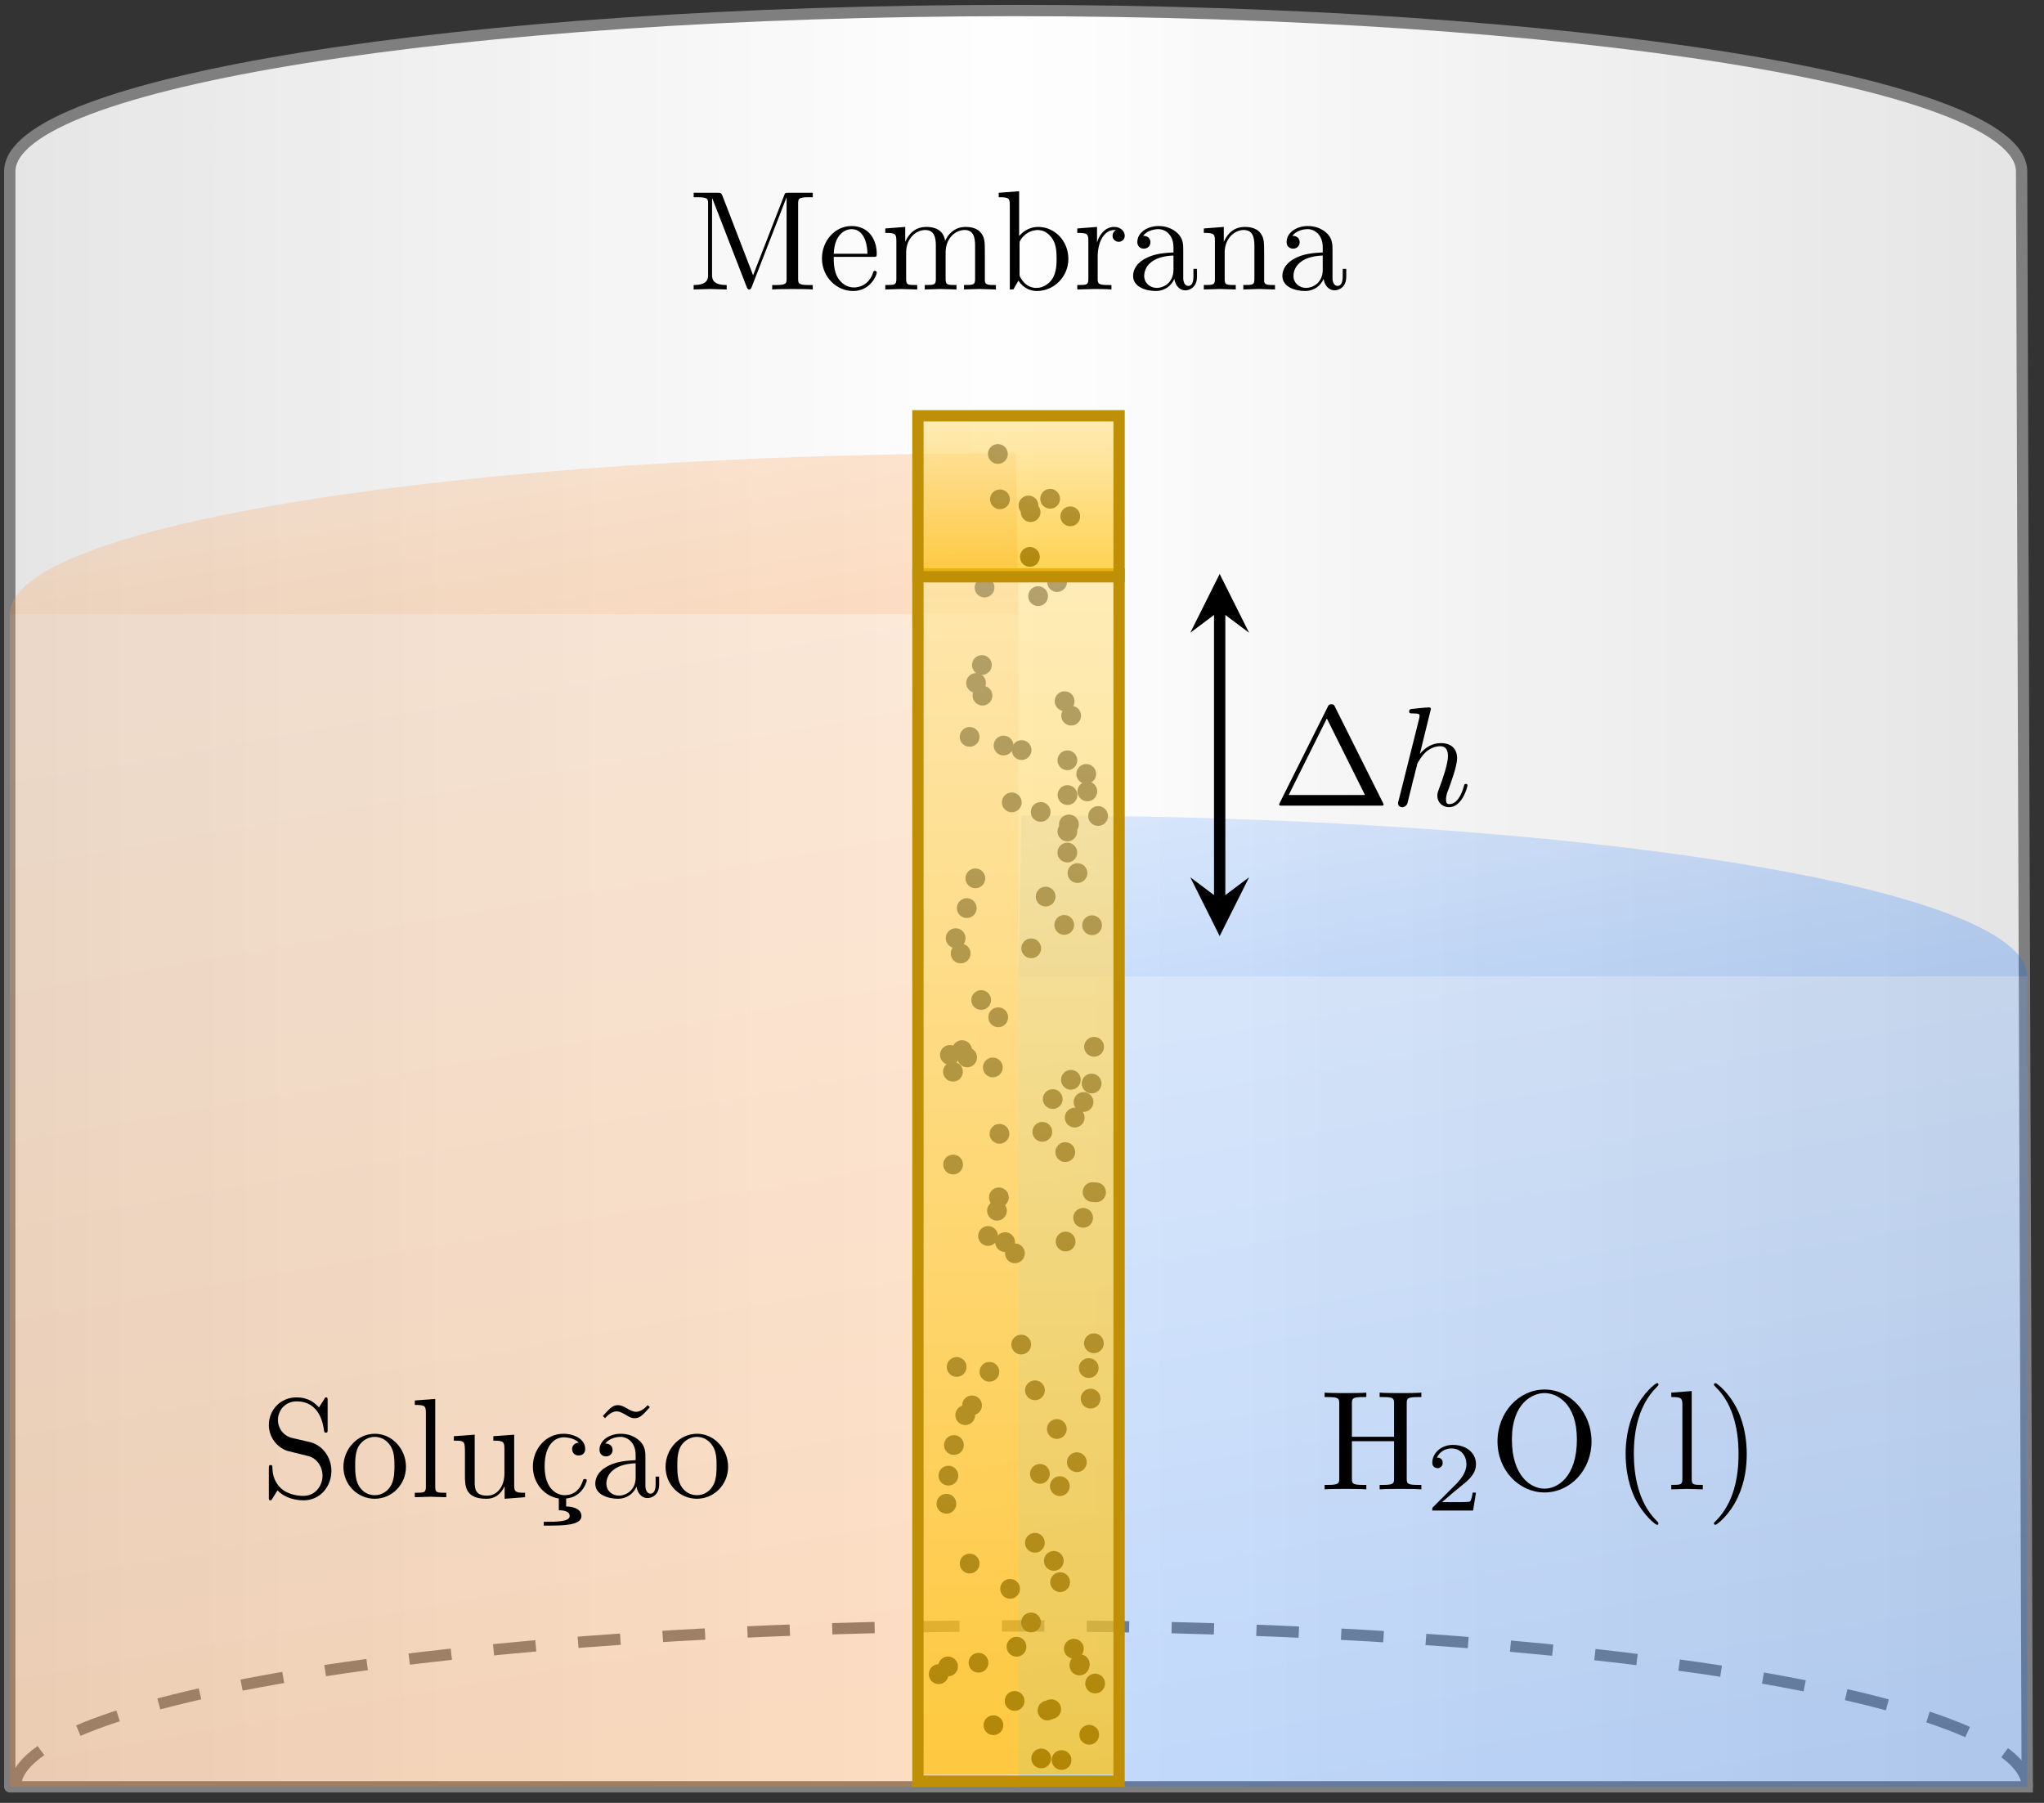 <?xml version="1.0" encoding="UTF-8"?>
<svg width="144pt" height="127pt" version="1.1" viewBox="0 0 144 127" xmlns="http://www.w3.org/2000/svg" xmlns:xlink="http://www.w3.org/1999/xlink">
<rect x="0" y="0" width="144" height="127" fill="#333333" stroke="none"/>
<defs>
<symbol id="aa" overflow="visible">
<path d="m7.828-0.078s0-0.031-0.047-0.125l-3.375-6.75c-0.062-0.141-0.094-0.188-0.266-0.188-0.156 0-0.188 0.047-0.25 0.188l-3.375 6.75c-0.047 0.094-0.047 0.125-0.047 0.125 0 0.078 0.062 0.078 0.219 0.078h6.922c0.156 0 0.219 0 0.219-0.078zm-1.312-0.672h-5.375l2.688-5.391z"/>
</symbol>
<symbol id="z" overflow="visible">
<path d="m5.438-1.422c0-0.109-0.078-0.109-0.109-0.109-0.109 0-0.109 0.031-0.156 0.188-0.141 0.531-0.469 1.234-1.016 1.234-0.172 0-0.234-0.094-0.234-0.328 0-0.25 0.078-0.484 0.172-0.703 0.156-0.438 0.609-1.625 0.609-2.203 0-0.641-0.391-1.062-1.141-1.062-0.625 0-1.109 0.312-1.484 0.766l0.781-3.172s0-0.109-0.125-0.109c-0.234 0-0.953 0.078-1.219 0.109-0.078 0-0.188 0.016-0.188 0.188 0 0.125 0.094 0.125 0.234 0.125 0.484 0 0.5 0.062 0.5 0.172l-0.031 0.203-1.438 5.734c-0.047 0.141-0.047 0.156-0.047 0.219 0 0.234 0.203 0.281 0.297 0.281 0.156 0 0.312-0.125 0.359-0.266l0.188-0.75 0.219-0.891c0.062-0.234 0.125-0.453 0.172-0.672 0.016-0.062 0.109-0.391 0.109-0.453 0.031-0.094 0.344-0.641 0.688-0.922 0.219-0.156 0.516-0.344 0.953-0.344 0.422 0 0.531 0.344 0.531 0.703 0 0.531-0.375 1.625-0.609 2.234-0.078 0.219-0.141 0.344-0.141 0.547 0 0.469 0.359 0.812 0.828 0.812 0.938 0 1.297-1.453 1.297-1.531z"/>
</symbol>
<symbol id="y" overflow="visible">
<path d="m8.766 0v-0.312h-0.25c-0.766 0-0.781-0.109-0.781-0.469v-5.25c0-0.359 0.016-0.469 0.781-0.469h0.25v-0.312h-1.688c-0.266 0-0.266 0.016-0.328 0.188l-2.188 5.625-2.156-5.594c-0.094-0.219-0.125-0.219-0.359-0.219h-1.672v0.312h0.234c0.766 0 0.781 0.109 0.781 0.469v4.984c0 0.266 0 0.734-1.016 0.734v0.312l1.156-0.031 1.172 0.031v-0.312c-1.031 0-1.031-0.469-1.031-0.734v-5.375h0.016l2.406 6.203c0.047 0.125 0.094 0.219 0.188 0.219 0.109 0 0.141-0.078 0.188-0.188l2.453-6.312v5.719c0 0.359-0.016 0.469-0.781 0.469h-0.234v0.312c0.359-0.031 1.047-0.031 1.438-0.031 0.375 0 1.047 0 1.422 0.031z"/>
</symbol>
<symbol id="q" overflow="visible">
<path d="m4.141-1.188c0-0.094-0.078-0.125-0.141-0.125-0.078 0-0.109 0.062-0.125 0.141-0.344 1.031-1.25 1.031-1.344 1.031-0.5 0-0.891-0.297-1.125-0.672-0.297-0.469-0.297-1.125-0.297-1.484h2.781c0.219 0 0.25 0 0.25-0.219 0-0.984-0.547-1.953-1.781-1.953-1.156 0-2.078 1.031-2.078 2.281 0 1.328 1.047 2.297 2.188 2.297 1.219 0 1.672-1.109 1.672-1.297zm-0.656-1.328h-2.375c0.062-1.484 0.906-1.734 1.25-1.734 1.016 0 1.125 1.344 1.125 1.734z"/>
</symbol>
<symbol id="p" overflow="visible">
<path d="m8.109 0v-0.312c-0.516 0-0.766 0-0.781-0.297v-1.906c0-0.859 0-1.156-0.312-1.516-0.141-0.172-0.469-0.375-1.047-0.375-0.828 0-1.281 0.594-1.438 0.984-0.141-0.875-0.875-0.984-1.328-0.984-0.734 0-1.203 0.422-1.484 1.047v-1.047l-1.406 0.109v0.312c0.703 0 0.781 0.062 0.781 0.562v2.672c0 0.438-0.109 0.438-0.781 0.438v0.312l1.141-0.031 1.109 0.031v-0.312c-0.672 0-0.781 0-0.781-0.438v-1.844c0-1.031 0.719-1.594 1.344-1.594 0.641 0 0.75 0.531 0.75 1.109v2.328c0 0.438-0.109 0.438-0.781 0.438v0.312l1.125-0.031 1.109 0.031v-0.312c-0.656 0-0.766 0-0.766-0.438v-1.844c0-1.031 0.703-1.594 1.344-1.594 0.625 0 0.734 0.531 0.734 1.109v2.328c0 0.438-0.109 0.438-0.781 0.438v0.312l1.125-0.031z"/>
</symbol>
<symbol id="o" overflow="visible">
<path d="m5.188-2.156c0-1.266-0.969-2.25-2.109-2.25-0.781 0-1.203 0.469-1.359 0.641v-3.156l-1.438 0.109v0.312c0.703 0 0.781 0.062 0.781 0.562v5.938h0.25l0.359-0.625c0.141 0.234 0.562 0.734 1.297 0.734 1.188 0 2.219-0.984 2.219-2.266zm-0.828 0c0 0.359-0.016 0.953-0.297 1.406-0.219 0.312-0.594 0.641-1.125 0.641-0.453 0-0.812-0.234-1.047-0.609-0.141-0.203-0.141-0.234-0.141-0.422v-2.047c0-0.188 0-0.203 0.109-0.359 0.391-0.562 0.938-0.641 1.172-0.641 0.453 0 0.812 0.266 1.047 0.641 0.266 0.406 0.281 0.969 0.281 1.391z"/>
</symbol>
<symbol id="n" overflow="visible">
<path d="m3.625-3.797c0-0.312-0.312-0.609-0.734-0.609-0.734 0-1.094 0.672-1.219 1.094v-1.094l-1.391 0.109v0.312c0.703 0 0.781 0.062 0.781 0.562v2.672c0 0.438-0.109 0.438-0.781 0.438v0.312l1.141-0.031c0.391 0 0.859 0 1.266 0.031v-0.312h-0.219c-0.734 0-0.75-0.109-0.75-0.469v-1.531c0-0.984 0.422-1.875 1.172-1.875 0.062 0 0.094 0 0.109 0.016-0.031 0-0.234 0.125-0.234 0.391s0.219 0.422 0.438 0.422c0.172 0 0.422-0.125 0.422-0.438z"/>
</symbol>
<symbol id="b" overflow="visible">
<path d="m4.812-0.891v-0.562h-0.25v0.562c0 0.578-0.25 0.641-0.359 0.641-0.328 0-0.359-0.453-0.359-0.5v-1.984c0-0.422 0-0.812-0.359-1.188-0.391-0.391-0.891-0.547-1.375-0.547-0.812 0-1.5 0.469-1.5 1.125 0 0.297 0.203 0.469 0.453 0.469 0.281 0 0.469-0.203 0.469-0.453 0-0.125-0.062-0.453-0.516-0.453 0.266-0.359 0.766-0.469 1.078-0.469 0.484 0 1.062 0.391 1.062 1.281v0.359c-0.516 0.031-1.219 0.062-1.844 0.359-0.75 0.344-1 0.859-1 1.297 0 0.812 0.969 1.062 1.594 1.062 0.672 0 1.125-0.406 1.312-0.859 0.047 0.391 0.312 0.812 0.781 0.812 0.203 0 0.812-0.141 0.812-0.953zm-1.656-0.5c0 0.938-0.719 1.281-1.172 1.281-0.484 0-0.891-0.344-0.891-0.844 0-0.547 0.406-1.375 2.062-1.438z"/>
</symbol>
<symbol id="m" overflow="visible">
<path d="m5.328 0v-0.312c-0.516 0-0.766 0-0.766-0.297v-1.906c0-0.859 0-1.156-0.312-1.516-0.141-0.172-0.469-0.375-1.047-0.375-0.734 0-1.203 0.422-1.484 1.047v-1.047l-1.406 0.109v0.312c0.703 0 0.781 0.062 0.781 0.562v2.672c0 0.438-0.109 0.438-0.781 0.438v0.312l1.141-0.031 1.109 0.031v-0.312c-0.672 0-0.781 0-0.781-0.438v-1.844c0-1.031 0.719-1.594 1.344-1.594 0.641 0 0.75 0.531 0.75 1.109v2.328c0 0.438-0.109 0.438-0.781 0.438v0.312l1.125-0.031z"/>
</symbol>
<symbol id="l" overflow="visible">
<path d="m4.969-1.859c0-0.984-0.656-1.812-1.484-2.016l-1.281-0.297c-0.625-0.156-1-0.688-1-1.266 0-0.703 0.531-1.312 1.312-1.312 1.656 0 1.875 1.641 1.938 2.078 0.016 0.062 0.016 0.125 0.125 0.125 0.125 0 0.125-0.047 0.125-0.234v-2c0-0.172 0-0.25-0.109-0.25-0.062 0-0.078 0.016-0.141 0.141l-0.359 0.562c-0.297-0.297-0.703-0.703-1.594-0.703-1.109 0-1.938 0.875-1.938 1.938 0 0.828 0.531 1.562 1.297 1.828 0.109 0.031 0.625 0.156 1.328 0.328 0.266 0.062 0.562 0.141 0.844 0.5 0.203 0.266 0.312 0.594 0.312 0.922 0 0.703-0.5 1.422-1.344 1.422-0.281 0-1.047-0.047-1.578-0.531-0.578-0.547-0.609-1.172-0.609-1.531-0.016-0.109-0.094-0.109-0.125-0.109-0.125 0-0.125 0.078-0.125 0.25v2c0 0.172 0 0.234 0.109 0.234 0.062 0 0.078-0.016 0.141-0.125 0 0 0.031-0.047 0.359-0.578 0.312 0.344 0.953 0.703 1.844 0.703 1.156 0 1.953-0.969 1.953-2.078z"/>
</symbol>
<symbol id="a" overflow="visible">
<path d="m4.688-2.141c0-1.266-0.984-2.328-2.188-2.328-1.25 0-2.219 1.094-2.219 2.328 0 1.297 1.031 2.25 2.203 2.25 1.203 0 2.203-0.984 2.203-2.25zm-0.812-0.078c0 0.359 0 0.906-0.219 1.344-0.234 0.453-0.672 0.734-1.156 0.734-0.438 0-0.875-0.203-1.141-0.672-0.25-0.438-0.25-1.047-0.25-1.406 0-0.391 0-0.922 0.234-1.359 0.266-0.453 0.734-0.672 1.141-0.672 0.438 0 0.859 0.219 1.125 0.656 0.266 0.422 0.266 1 0.266 1.375z"/>
</symbol>
<symbol id="c" overflow="visible">
<path d="m2.547 0v-0.312c-0.672 0-0.781 0-0.781-0.438v-6.172l-1.438 0.109v0.312c0.703 0 0.781 0.062 0.781 0.562v5.188c0 0.438-0.109 0.438-0.781 0.438v0.312l1.109-0.031z"/>
</symbol>
<symbol id="x" overflow="visible">
<path d="m5.328 0v-0.312c-0.688 0-0.766-0.062-0.766-0.562v-3.531l-1.469 0.109v0.312c0.688 0 0.781 0.062 0.781 0.562v1.766c0 0.875-0.484 1.547-1.219 1.547-0.828 0-0.875-0.469-0.875-0.984v-3.312l-1.469 0.109v0.312c0.781 0 0.781 0.031 0.781 0.906v1.5c0 0.781 0 1.688 1.516 1.688 0.562 0 1-0.281 1.281-0.891v0.891z"/>
</symbol>
<symbol id="w" overflow="visible">
<path d="m4.141-1.188c0-0.094-0.109-0.094-0.141-0.094-0.078 0-0.109 0.031-0.125 0.094-0.281 0.922-0.938 1.047-1.297 1.047-0.531 0-1.406-0.422-1.406-2.031 0-1.625 0.812-2.047 1.344-2.047 0.094 0 0.719 0.016 1.062 0.375-0.406 0.031-0.469 0.328-0.469 0.453 0 0.266 0.188 0.453 0.453 0.453s0.469-0.156 0.469-0.469c0-0.672-0.766-1.062-1.531-1.062-1.25 0-2.156 1.078-2.156 2.312 0 1.172 0.812 2.094 1.828 2.25v0.828c0.375 0 0.766 0.078 0.766 0.406 0 0.406-0.953 0.406-1.703 0.406h-0.125v0.266h0.25c1.078 0 2.406 0 2.406-0.672 0-0.469-0.531-0.672-1.078-0.672v-0.562c1.156-0.109 1.453-1.188 1.453-1.281z"/>
</symbol>
<symbol id="v" overflow="visible">
<path d="m4.812-0.891v-0.562h-0.25v0.562c0 0.578-0.25 0.641-0.359 0.641-0.328 0-0.359-0.453-0.359-0.5v-1.984c0-0.422 0-0.812-0.359-1.188-0.391-0.391-0.891-0.547-1.375-0.547-0.812 0-1.5 0.469-1.5 1.125 0 0.297 0.203 0.469 0.453 0.469 0.281 0 0.469-0.203 0.469-0.453 0-0.125-0.062-0.453-0.516-0.453 0.266-0.359 0.766-0.469 1.078-0.469 0.484 0 1.062 0.391 1.062 1.281v0.359c-0.516 0.031-1.219 0.062-1.844 0.359-0.75 0.344-1 0.859-1 1.297 0 0.812 0.969 1.062 1.594 1.062 0.672 0 1.125-0.406 1.312-0.859 0.047 0.391 0.312 0.812 0.781 0.812 0.203 0 0.812-0.141 0.812-0.953zm-1.656-0.5c0 0.938-0.719 1.281-1.172 1.281-0.484 0-0.891-0.344-0.891-0.844 0-0.547 0.406-1.375 2.062-1.438zm1-4.953-0.156-0.141s-0.375 0.469-0.812 0.469c-0.234 0-0.484-0.141-0.656-0.25-0.266-0.156-0.453-0.219-0.625-0.219-0.375 0-0.562 0.219-1.062 0.766l0.156 0.156s0.375-0.484 0.812-0.484c0.234 0 0.484 0.156 0.656 0.25 0.266 0.172 0.438 0.234 0.609 0.234 0.375 0 0.578-0.219 1.078-0.781z"/>
</symbol>
<symbol id="u" overflow="visible">
<path d="m7.141 0v-0.312h-0.25c-0.766 0-0.781-0.109-0.781-0.469v-5.25c0-0.359 0.016-0.469 0.781-0.469h0.25v-0.312c-0.359 0.031-1.094 0.031-1.469 0.031s-1.125 0-1.469-0.031v0.312h0.234c0.766 0 0.781 0.109 0.781 0.469v2.328h-2.969v-2.328c0-0.359 0.016-0.469 0.781-0.469h0.234v-0.312c-0.344 0.031-1.078 0.031-1.469 0.031-0.375 0-1.125 0-1.469-0.031v0.312h0.234c0.766 0 0.797 0.109 0.797 0.469v5.25c0 0.359-0.031 0.469-0.797 0.469h-0.234v0.312c0.344-0.031 1.094-0.031 1.469-0.031s1.125 0 1.469 0.031v-0.312h-0.234c-0.766 0-0.781-0.109-0.781-0.469v-2.609h2.969v2.609c0 0.359-0.016 0.469-0.781 0.469h-0.234v0.312c0.344-0.031 1.078-0.031 1.453-0.031 0.391 0 1.125 0 1.484 0.031z"/>
</symbol>
<symbol id="t" overflow="visible">
<path d="m7.188-3.375c0-2.031-1.5-3.656-3.312-3.656-1.797 0-3.312 1.594-3.312 3.656 0 2.047 1.531 3.594 3.312 3.594 1.812 0 3.312-1.578 3.312-3.594zm-1.031-0.141c0 2.641-1.359 3.469-2.281 3.469-0.953 0-2.297-0.875-2.297-3.469 0-2.578 1.469-3.266 2.297-3.266 0.859 0 2.281 0.703 2.281 3.266z"/>
</symbol>
<symbol id="s" overflow="visible">
<path d="m3.297 2.391c0-0.031 0-0.047-0.172-0.219-1.234-1.25-1.562-3.141-1.562-4.672 0-1.734 0.375-3.469 1.609-4.703 0.125-0.125 0.125-0.141 0.125-0.172 0-0.078-0.031-0.109-0.094-0.109-0.109 0-1 0.688-1.594 1.953-0.5 1.094-0.625 2.203-0.625 3.031 0 0.781 0.109 1.984 0.656 3.125 0.609 1.219 1.453 1.875 1.562 1.875 0.062 0 0.094-0.031 0.094-0.109z"/>
</symbol>
<symbol id="r" overflow="visible">
<path d="m2.875-2.5c0-0.766-0.109-1.969-0.656-3.109-0.594-1.219-1.453-1.875-1.547-1.875-0.062 0-0.109 0.047-0.109 0.109 0 0.031 0 0.047 0.188 0.234 0.984 0.984 1.547 2.562 1.547 4.641 0 1.719-0.359 3.469-1.594 4.719-0.141 0.125-0.141 0.141-0.141 0.172 0 0.062 0.047 0.109 0.109 0.109 0.094 0 1-0.688 1.578-1.953 0.516-1.094 0.625-2.203 0.625-3.047z"/>
</symbol>
<symbol id="k" overflow="visible">
<path d="m3.516-1.266h-0.234c-0.016 0.156-0.094 0.562-0.188 0.625-0.047 0.047-0.578 0.047-0.688 0.047h-1.281c0.734-0.641 0.984-0.844 1.391-1.172 0.516-0.406 1-0.844 1-1.5 0-0.844-0.734-1.359-1.625-1.359-0.859 0-1.453 0.609-1.453 1.25 0 0.344 0.297 0.391 0.375 0.391 0.156 0 0.359-0.125 0.359-0.375 0-0.125-0.047-0.375-0.406-0.375 0.219-0.484 0.688-0.641 1.016-0.641 0.703 0 1.062 0.547 1.062 1.109 0 0.609-0.438 1.078-0.656 1.328l-1.672 1.672c-0.078 0.062-0.078 0.078-0.078 0.266h2.875z"/>
</symbol>
<clipPath id="ao">
<path d="m0 0h143v126h-143z"/>
</clipPath>
<clipPath id="ai">
<path d="m0.688 125.87v-113.79c0-6.262 31.727-11.336 70.867-11.336 39.141 0 70.867 5.074 70.867 11.336l0.398 113.79h-142.13"/>
</clipPath>
<linearGradient id="j" x2="0" y1="25.003" y2="74.997" gradientTransform="matrix(0 -2.503 -2.843 0 213.9 188.45)" gradientUnits="userSpaceOnUse">
<stop stop-color="#e5e5e5" offset="0"/>
<stop stop-color="#e5e5e5" offset=".016"/>
<stop stop-color="#e6e6e6" offset=".031"/>
<stop stop-color="#e7e7e7" offset=".047"/>
<stop stop-color="#e8e8e8" offset=".062"/>
<stop stop-color="#e9e9e9" offset=".078"/>
<stop stop-color="#e9e9e9" offset=".094"/>
<stop stop-color="#eaeaea" offset=".109"/>
<stop stop-color="#ebebeb" offset=".125"/>
<stop stop-color="#ececec" offset=".141"/>
<stop stop-color="#ededed" offset=".156"/>
<stop stop-color="#ededed" offset=".172"/>
<stop stop-color="#eee" offset=".188"/>
<stop stop-color="#efefef" offset=".203"/>
<stop stop-color="#f0f0f0" offset=".219"/>
<stop stop-color="#f1f1f1" offset=".234"/>
<stop stop-color="#f1f1f1" offset=".25"/>
<stop stop-color="#f2f2f2" offset=".266"/>
<stop stop-color="#f3f3f3" offset=".281"/>
<stop stop-color="#f4f4f4" offset=".297"/>
<stop stop-color="#f5f5f5" offset=".312"/>
<stop stop-color="#f5f5f5" offset=".328"/>
<stop stop-color="#f6f6f6" offset=".344"/>
<stop stop-color="#f7f7f7" offset=".359"/>
<stop stop-color="#f8f8f8" offset=".375"/>
<stop stop-color="#f9f9f9" offset=".391"/>
<stop stop-color="#f9f9f9" offset=".406"/>
<stop stop-color="#fafafa" offset=".422"/>
<stop stop-color="#fbfbfb" offset=".438"/>
<stop stop-color="#fcfcfc" offset=".453"/>
<stop stop-color="#fdfdfd" offset=".469"/>
<stop stop-color="#fdfdfd" offset=".484"/>
<stop stop-color="#fefefe" offset=".5"/>
<stop stop-color="#fefefe" offset=".516"/>
<stop stop-color="#fdfdfd" offset=".531"/>
<stop stop-color="#fdfdfd" offset=".547"/>
<stop stop-color="#fcfcfc" offset=".562"/>
<stop stop-color="#fbfbfb" offset=".578"/>
<stop stop-color="#fafafa" offset=".594"/>
<stop stop-color="#f9f9f9" offset=".609"/>
<stop stop-color="#f9f9f9" offset=".625"/>
<stop stop-color="#f8f8f8" offset=".641"/>
<stop stop-color="#f7f7f7" offset=".656"/>
<stop stop-color="#f6f6f6" offset=".672"/>
<stop stop-color="#f5f5f5" offset=".688"/>
<stop stop-color="#f5f5f5" offset=".703"/>
<stop stop-color="#f4f4f4" offset=".719"/>
<stop stop-color="#f3f3f3" offset=".734"/>
<stop stop-color="#f2f2f2" offset=".75"/>
<stop stop-color="#f1f1f1" offset=".766"/>
<stop stop-color="#f1f1f1" offset=".781"/>
<stop stop-color="#f0f0f0" offset=".797"/>
<stop stop-color="#efefef" offset=".812"/>
<stop stop-color="#eee" offset=".828"/>
<stop stop-color="#ededed" offset=".844"/>
<stop stop-color="#ededed" offset=".859"/>
<stop stop-color="#ececec" offset=".875"/>
<stop stop-color="#ebebeb" offset=".891"/>
<stop stop-color="#eaeaea" offset=".906"/>
<stop stop-color="#e9e9e9" offset=".922"/>
<stop stop-color="#e9e9e9" offset=".938"/>
<stop stop-color="#e8e8e8" offset=".953"/>
<stop stop-color="#e7e7e7" offset=".969"/>
<stop stop-color="#e6e6e6" offset=".984"/>
<stop stop-color="#e5e5e5" offset="1"/>
</linearGradient>
<clipPath id="ah">
<path d="m0.688 43.266h71.066v82.602h-71.066z"/>
</clipPath>
<clipPath id="ag">
<path d="m-21.109 176.34 142.59-25.141-27.93-158.41-142.59 25.141z"/>
</clipPath>
<linearGradient id="i" x2="0" y1="20.878" y2="79.122" gradientTransform="matrix(1.426 -.251 -.279 -1.584 -21.108 176.35)" gradientUnits="userSpaceOnUse">
<stop stop-color="#fd7e13" stop-opacity=".25" offset="0"/>
<stop stop-color="#fd7e13" stop-opacity=".25" offset=".062"/>
<stop stop-color="#fd7e14" stop-opacity=".25" offset=".078"/>
<stop stop-color="#fd7e15" stop-opacity=".25" offset=".086"/>
<stop stop-color="#fd7f16" stop-opacity=".25" offset=".094"/>
<stop stop-color="#fd7f16" stop-opacity=".25" offset=".102"/>
<stop stop-color="#fd8017" stop-opacity=".25" offset=".109"/>
<stop stop-color="#fd8018" stop-opacity=".25" offset=".117"/>
<stop stop-color="#fd8119" stop-opacity=".25" offset=".125"/>
<stop stop-color="#fd811a" stop-opacity=".25" offset=".133"/>
<stop stop-color="#fd811b" stop-opacity=".25" offset=".141"/>
<stop stop-color="#fd821c" stop-opacity=".25" offset=".148"/>
<stop stop-color="#fd821c" stop-opacity=".25" offset=".156"/>
<stop stop-color="#fd831d" stop-opacity=".25" offset=".164"/>
<stop stop-color="#fd831e" stop-opacity=".25" offset=".172"/>
<stop stop-color="#fd841f" stop-opacity=".25" offset=".18"/>
<stop stop-color="#fd8420" stop-opacity=".25" offset=".188"/>
<stop stop-color="#fd8521" stop-opacity=".25" offset=".195"/>
<stop stop-color="#fd8522" stop-opacity=".25" offset=".203"/>
<stop stop-color="#fd8622" stop-opacity=".25" offset=".211"/>
<stop stop-color="#fd8623" stop-opacity=".25" offset=".219"/>
<stop stop-color="#fd8724" stop-opacity=".25" offset=".227"/>
<stop stop-color="#fd8725" stop-opacity=".25" offset=".234"/>
<stop stop-color="#fd8826" stop-opacity=".25" offset=".242"/>
<stop stop-color="#fd8827" stop-opacity=".25" offset=".25"/>
<stop stop-color="#fd8928" stop-opacity=".25" offset=".258"/>
<stop stop-color="#fd8928" stop-opacity=".25" offset=".266"/>
<stop stop-color="#fd8929" stop-opacity=".25" offset=".273"/>
<stop stop-color="#fd8a2a" stop-opacity=".25" offset=".281"/>
<stop stop-color="#fd8a2b" stop-opacity=".25" offset=".289"/>
<stop stop-color="#fd8b2c" stop-opacity=".25" offset=".297"/>
<stop stop-color="#fd8b2d" stop-opacity=".25" offset=".305"/>
<stop stop-color="#fd8c2e" stop-opacity=".25" offset=".312"/>
<stop stop-color="#fd8c2e" stop-opacity=".25" offset=".32"/>
<stop stop-color="#fd8d2f" stop-opacity=".25" offset=".328"/>
<stop stop-color="#fd8d30" stop-opacity=".25" offset=".336"/>
<stop stop-color="#fd8e31" stop-opacity=".25" offset=".344"/>
<stop stop-color="#fd8e32" stop-opacity=".25" offset=".352"/>
<stop stop-color="#fd8f33" stop-opacity=".25" offset=".359"/>
<stop stop-color="#fd8f34" stop-opacity=".25" offset=".367"/>
<stop stop-color="#fd9034" stop-opacity=".25" offset=".375"/>
<stop stop-color="#fd9035" stop-opacity=".25" offset=".383"/>
<stop stop-color="#fd9036" stop-opacity=".25" offset=".391"/>
<stop stop-color="#fd9137" stop-opacity=".25" offset=".398"/>
<stop stop-color="#fd9138" stop-opacity=".25" offset=".406"/>
<stop stop-color="#fd9239" stop-opacity=".25" offset=".414"/>
<stop stop-color="#fd923a" stop-opacity=".25" offset=".422"/>
<stop stop-color="#fd933a" stop-opacity=".25" offset=".43"/>
<stop stop-color="#fd933b" stop-opacity=".25" offset=".438"/>
<stop stop-color="#fd943c" stop-opacity=".25" offset=".445"/>
<stop stop-color="#fd943d" stop-opacity=".25" offset=".453"/>
<stop stop-color="#fd953e" stop-opacity=".25" offset=".461"/>
<stop stop-color="#fd953f" stop-opacity=".25" offset=".469"/>
<stop stop-color="#fd9640" stop-opacity=".25" offset=".477"/>
<stop stop-color="#fd9640" stop-opacity=".25" offset=".484"/>
<stop stop-color="#fd9741" stop-opacity=".25" offset=".492"/>
<stop stop-color="#fd9742" stop-opacity=".25" offset=".5"/>
<stop stop-color="#fd9843" stop-opacity=".25" offset=".508"/>
<stop stop-color="#fd9844" stop-opacity=".25" offset=".516"/>
<stop stop-color="#fd9845" stop-opacity=".25" offset=".523"/>
<stop stop-color="#fd9945" stop-opacity=".25" offset=".531"/>
<stop stop-color="#fd9946" stop-opacity=".25" offset=".539"/>
<stop stop-color="#fd9a47" stop-opacity=".25" offset=".547"/>
<stop stop-color="#fd9a48" stop-opacity=".25" offset=".555"/>
<stop stop-color="#fd9b49" stop-opacity=".25" offset=".562"/>
<stop stop-color="#fd9b4a" stop-opacity=".25" offset=".57"/>
<stop stop-color="#fd9c4b" stop-opacity=".25" offset=".578"/>
<stop stop-color="#fd9c4b" stop-opacity=".25" offset=".586"/>
<stop stop-color="#fd9d4c" stop-opacity=".25" offset=".594"/>
<stop stop-color="#fd9d4d" stop-opacity=".25" offset=".602"/>
<stop stop-color="#fd9e4e" stop-opacity=".25" offset=".609"/>
<stop stop-color="#fd9e4f" stop-opacity=".25" offset=".617"/>
<stop stop-color="#fd9f50" stop-opacity=".25" offset=".625"/>
<stop stop-color="#fd9f51" stop-opacity=".25" offset=".633"/>
<stop stop-color="#fda051" stop-opacity=".25" offset=".641"/>
<stop stop-color="#fda052" stop-opacity=".25" offset=".648"/>
<stop stop-color="#fda053" stop-opacity=".25" offset=".656"/>
<stop stop-color="#fda154" stop-opacity=".25" offset=".664"/>
<stop stop-color="#fda155" stop-opacity=".25" offset=".672"/>
<stop stop-color="#fda256" stop-opacity=".25" offset=".68"/>
<stop stop-color="#fda257" stop-opacity=".25" offset=".688"/>
<stop stop-color="#fda357" stop-opacity=".25" offset=".695"/>
<stop stop-color="#fda358" stop-opacity=".25" offset=".703"/>
<stop stop-color="#fda459" stop-opacity=".25" offset=".711"/>
<stop stop-color="#fda45a" stop-opacity=".25" offset=".719"/>
<stop stop-color="#fda55b" stop-opacity=".25" offset=".727"/>
<stop stop-color="#fda55c" stop-opacity=".25" offset=".734"/>
<stop stop-color="#fda65d" stop-opacity=".25" offset=".742"/>
<stop stop-color="#fda65d" stop-opacity=".25" offset=".75"/>
<stop stop-color="#fda75e" stop-opacity=".25" offset=".758"/>
<stop stop-color="#fda75f" stop-opacity=".25" offset=".766"/>
<stop stop-color="#fda760" stop-opacity=".25" offset=".773"/>
<stop stop-color="#fda861" stop-opacity=".25" offset=".781"/>
<stop stop-color="#fda862" stop-opacity=".25" offset=".789"/>
<stop stop-color="#fda963" stop-opacity=".25" offset=".797"/>
<stop stop-color="#fda963" stop-opacity=".25" offset=".805"/>
<stop stop-color="#fdaa64" stop-opacity=".25" offset=".812"/>
<stop stop-color="#fdaa65" stop-opacity=".25" offset=".82"/>
<stop stop-color="#fdab66" stop-opacity=".25" offset=".828"/>
<stop stop-color="#fdab67" stop-opacity=".25" offset=".836"/>
<stop stop-color="#fdac68" stop-opacity=".25" offset=".844"/>
<stop stop-color="#fdac69" stop-opacity=".25" offset=".852"/>
<stop stop-color="#fdad69" stop-opacity=".25" offset=".859"/>
<stop stop-color="#fdad6a" stop-opacity=".25" offset=".867"/>
<stop stop-color="#fdae6b" stop-opacity=".25" offset=".875"/>
<stop stop-color="#fdae6c" stop-opacity=".25" offset=".883"/>
<stop stop-color="#fdaf6d" stop-opacity=".25" offset=".891"/>
<stop stop-color="#fdaf6e" stop-opacity=".25" offset=".898"/>
<stop stop-color="#fdaf6f" stop-opacity=".25" offset=".906"/>
<stop stop-color="#fdb06f" stop-opacity=".25" offset=".914"/>
<stop stop-color="#fdb070" stop-opacity=".25" offset=".922"/>
<stop stop-color="#fdb171" stop-opacity=".25" offset=".938"/>
<stop stop-color="#fdb171" stop-opacity=".25" offset="1"/>
</linearGradient>
<clipPath id="af">
<path d="m0 31h72v13h-72z"/>
</clipPath>
<clipPath id="ae">
<path d="m0.688 43.266c0-6.262 31.727-11.34 70.867-11.34l0.199 11.34z"/>
</clipPath>
<clipPath id="ad">
<path d="m-21.109 68.195 121.67-21.453-7.008-39.746-121.67 21.453z"/>
</clipPath>
<linearGradient id="h" x2="0" y1="20.878" y2="79.122" gradientTransform="matrix(1.217 -.215 -.07 -.397 -21.108 68.195)" gradientUnits="userSpaceOnUse">
<stop stop-color="#fd7e13" stop-opacity=".25" offset="0"/>
<stop stop-color="#fd7e13" stop-opacity=".25" offset=".062"/>
<stop stop-color="#fd7e14" stop-opacity=".25" offset=".078"/>
<stop stop-color="#fd7e15" stop-opacity=".25" offset=".086"/>
<stop stop-color="#fd7f16" stop-opacity=".25" offset=".094"/>
<stop stop-color="#fd7f16" stop-opacity=".25" offset=".102"/>
<stop stop-color="#fd8017" stop-opacity=".25" offset=".109"/>
<stop stop-color="#fd8018" stop-opacity=".25" offset=".117"/>
<stop stop-color="#fd8119" stop-opacity=".25" offset=".125"/>
<stop stop-color="#fd811a" stop-opacity=".25" offset=".133"/>
<stop stop-color="#fd811b" stop-opacity=".25" offset=".141"/>
<stop stop-color="#fd821c" stop-opacity=".25" offset=".148"/>
<stop stop-color="#fd821c" stop-opacity=".25" offset=".156"/>
<stop stop-color="#fd831d" stop-opacity=".25" offset=".164"/>
<stop stop-color="#fd831e" stop-opacity=".25" offset=".172"/>
<stop stop-color="#fd841f" stop-opacity=".25" offset=".18"/>
<stop stop-color="#fd8420" stop-opacity=".25" offset=".188"/>
<stop stop-color="#fd8521" stop-opacity=".25" offset=".195"/>
<stop stop-color="#fd8522" stop-opacity=".25" offset=".203"/>
<stop stop-color="#fd8622" stop-opacity=".25" offset=".211"/>
<stop stop-color="#fd8623" stop-opacity=".25" offset=".219"/>
<stop stop-color="#fd8724" stop-opacity=".25" offset=".227"/>
<stop stop-color="#fd8725" stop-opacity=".25" offset=".234"/>
<stop stop-color="#fd8826" stop-opacity=".25" offset=".242"/>
<stop stop-color="#fd8827" stop-opacity=".25" offset=".25"/>
<stop stop-color="#fd8928" stop-opacity=".25" offset=".258"/>
<stop stop-color="#fd8928" stop-opacity=".25" offset=".266"/>
<stop stop-color="#fd8929" stop-opacity=".25" offset=".273"/>
<stop stop-color="#fd8a2a" stop-opacity=".25" offset=".281"/>
<stop stop-color="#fd8a2b" stop-opacity=".25" offset=".289"/>
<stop stop-color="#fd8b2c" stop-opacity=".25" offset=".297"/>
<stop stop-color="#fd8b2d" stop-opacity=".25" offset=".305"/>
<stop stop-color="#fd8c2e" stop-opacity=".25" offset=".312"/>
<stop stop-color="#fd8c2e" stop-opacity=".25" offset=".32"/>
<stop stop-color="#fd8d2f" stop-opacity=".25" offset=".328"/>
<stop stop-color="#fd8d30" stop-opacity=".25" offset=".336"/>
<stop stop-color="#fd8e31" stop-opacity=".25" offset=".344"/>
<stop stop-color="#fd8e32" stop-opacity=".25" offset=".352"/>
<stop stop-color="#fd8f33" stop-opacity=".25" offset=".359"/>
<stop stop-color="#fd8f34" stop-opacity=".25" offset=".367"/>
<stop stop-color="#fd9034" stop-opacity=".25" offset=".375"/>
<stop stop-color="#fd9035" stop-opacity=".25" offset=".383"/>
<stop stop-color="#fd9036" stop-opacity=".25" offset=".391"/>
<stop stop-color="#fd9137" stop-opacity=".25" offset=".398"/>
<stop stop-color="#fd9138" stop-opacity=".25" offset=".406"/>
<stop stop-color="#fd9239" stop-opacity=".25" offset=".414"/>
<stop stop-color="#fd923a" stop-opacity=".25" offset=".422"/>
<stop stop-color="#fd933a" stop-opacity=".25" offset=".43"/>
<stop stop-color="#fd933b" stop-opacity=".25" offset=".438"/>
<stop stop-color="#fd943c" stop-opacity=".25" offset=".445"/>
<stop stop-color="#fd943d" stop-opacity=".25" offset=".453"/>
<stop stop-color="#fd953e" stop-opacity=".25" offset=".461"/>
<stop stop-color="#fd953f" stop-opacity=".25" offset=".469"/>
<stop stop-color="#fd9640" stop-opacity=".25" offset=".477"/>
<stop stop-color="#fd9640" stop-opacity=".25" offset=".484"/>
<stop stop-color="#fd9741" stop-opacity=".25" offset=".492"/>
<stop stop-color="#fd9742" stop-opacity=".25" offset=".5"/>
<stop stop-color="#fd9843" stop-opacity=".25" offset=".508"/>
<stop stop-color="#fd9844" stop-opacity=".25" offset=".516"/>
<stop stop-color="#fd9845" stop-opacity=".25" offset=".523"/>
<stop stop-color="#fd9945" stop-opacity=".25" offset=".531"/>
<stop stop-color="#fd9946" stop-opacity=".25" offset=".539"/>
<stop stop-color="#fd9a47" stop-opacity=".25" offset=".547"/>
<stop stop-color="#fd9a48" stop-opacity=".25" offset=".555"/>
<stop stop-color="#fd9b49" stop-opacity=".25" offset=".562"/>
<stop stop-color="#fd9b4a" stop-opacity=".25" offset=".57"/>
<stop stop-color="#fd9c4b" stop-opacity=".25" offset=".578"/>
<stop stop-color="#fd9c4b" stop-opacity=".25" offset=".586"/>
<stop stop-color="#fd9d4c" stop-opacity=".25" offset=".594"/>
<stop stop-color="#fd9d4d" stop-opacity=".25" offset=".602"/>
<stop stop-color="#fd9e4e" stop-opacity=".25" offset=".609"/>
<stop stop-color="#fd9e4f" stop-opacity=".25" offset=".617"/>
<stop stop-color="#fd9f50" stop-opacity=".25" offset=".625"/>
<stop stop-color="#fd9f51" stop-opacity=".25" offset=".633"/>
<stop stop-color="#fda051" stop-opacity=".25" offset=".641"/>
<stop stop-color="#fda052" stop-opacity=".25" offset=".648"/>
<stop stop-color="#fda053" stop-opacity=".25" offset=".656"/>
<stop stop-color="#fda154" stop-opacity=".25" offset=".664"/>
<stop stop-color="#fda155" stop-opacity=".25" offset=".672"/>
<stop stop-color="#fda256" stop-opacity=".25" offset=".68"/>
<stop stop-color="#fda257" stop-opacity=".25" offset=".688"/>
<stop stop-color="#fda357" stop-opacity=".25" offset=".695"/>
<stop stop-color="#fda358" stop-opacity=".25" offset=".703"/>
<stop stop-color="#fda459" stop-opacity=".25" offset=".711"/>
<stop stop-color="#fda45a" stop-opacity=".25" offset=".719"/>
<stop stop-color="#fda55b" stop-opacity=".25" offset=".727"/>
<stop stop-color="#fda55c" stop-opacity=".25" offset=".734"/>
<stop stop-color="#fda65d" stop-opacity=".25" offset=".742"/>
<stop stop-color="#fda65d" stop-opacity=".25" offset=".75"/>
<stop stop-color="#fda75e" stop-opacity=".25" offset=".758"/>
<stop stop-color="#fda75f" stop-opacity=".25" offset=".766"/>
<stop stop-color="#fda760" stop-opacity=".25" offset=".773"/>
<stop stop-color="#fda861" stop-opacity=".25" offset=".781"/>
<stop stop-color="#fda862" stop-opacity=".25" offset=".789"/>
<stop stop-color="#fda963" stop-opacity=".25" offset=".797"/>
<stop stop-color="#fda963" stop-opacity=".25" offset=".805"/>
<stop stop-color="#fdaa64" stop-opacity=".25" offset=".812"/>
<stop stop-color="#fdaa65" stop-opacity=".25" offset=".82"/>
<stop stop-color="#fdab66" stop-opacity=".25" offset=".828"/>
<stop stop-color="#fdab67" stop-opacity=".25" offset=".836"/>
<stop stop-color="#fdac68" stop-opacity=".25" offset=".844"/>
<stop stop-color="#fdac69" stop-opacity=".25" offset=".852"/>
<stop stop-color="#fdad69" stop-opacity=".25" offset=".859"/>
<stop stop-color="#fdad6a" stop-opacity=".25" offset=".867"/>
<stop stop-color="#fdae6b" stop-opacity=".25" offset=".875"/>
<stop stop-color="#fdae6c" stop-opacity=".25" offset=".883"/>
<stop stop-color="#fdaf6d" stop-opacity=".25" offset=".891"/>
<stop stop-color="#fdaf6e" stop-opacity=".25" offset=".898"/>
<stop stop-color="#fdaf6f" stop-opacity=".25" offset=".906"/>
<stop stop-color="#fdb06f" stop-opacity=".25" offset=".914"/>
<stop stop-color="#fdb070" stop-opacity=".25" offset=".922"/>
<stop stop-color="#fdb171" stop-opacity=".25" offset=".938"/>
<stop stop-color="#fdb171" stop-opacity=".25" offset="1"/>
</linearGradient>
<clipPath id="ac">
<path d="m71.754 68.777h71.066v57.09h-71.066z"/>
</clipPath>
<clipPath id="ab">
<path d="m49.957 167.2 135.1-23.82-20.441-115.93-135.1 23.82z"/>
</clipPath>
<linearGradient id="g" x2="0" y1="20.878" y2="79.122" gradientTransform="matrix(1.351 -.238 -.204 -1.159 49.959 167.2)" gradientUnits="userSpaceOnUse">
<stop stop-color="#0c6dfd" stop-opacity=".25" offset="0"/>
<stop stop-color="#0c6dfd" stop-opacity=".25" offset=".062"/>
<stop stop-color="#0d6efd" stop-opacity=".25" offset=".078"/>
<stop stop-color="#0e6efd" stop-opacity=".25" offset=".086"/>
<stop stop-color="#0f6ffd" stop-opacity=".25" offset=".094"/>
<stop stop-color="#106ffd" stop-opacity=".25" offset=".102"/>
<stop stop-color="#1070fd" stop-opacity=".25" offset=".109"/>
<stop stop-color="#1170fd" stop-opacity=".25" offset=".117"/>
<stop stop-color="#1271fd" stop-opacity=".25" offset=".125"/>
<stop stop-color="#1371fd" stop-opacity=".25" offset=".133"/>
<stop stop-color="#1472fd" stop-opacity=".25" offset=".141"/>
<stop stop-color="#1572fd" stop-opacity=".25" offset=".148"/>
<stop stop-color="#1673fd" stop-opacity=".25" offset=".156"/>
<stop stop-color="#1774fd" stop-opacity=".25" offset=".164"/>
<stop stop-color="#1774fd" stop-opacity=".25" offset=".172"/>
<stop stop-color="#1875fd" stop-opacity=".25" offset=".18"/>
<stop stop-color="#1975fd" stop-opacity=".25" offset=".188"/>
<stop stop-color="#1a76fd" stop-opacity=".25" offset=".195"/>
<stop stop-color="#1b76fd" stop-opacity=".25" offset=".203"/>
<stop stop-color="#1c77fd" stop-opacity=".25" offset=".211"/>
<stop stop-color="#1d77fd" stop-opacity=".25" offset=".219"/>
<stop stop-color="#1e78fd" stop-opacity=".25" offset=".227"/>
<stop stop-color="#1f78fd" stop-opacity=".25" offset=".234"/>
<stop stop-color="#1f79fd" stop-opacity=".25" offset=".242"/>
<stop stop-color="#2079fd" stop-opacity=".25" offset=".25"/>
<stop stop-color="#217afd" stop-opacity=".25" offset=".258"/>
<stop stop-color="#227afd" stop-opacity=".25" offset=".266"/>
<stop stop-color="#237bfd" stop-opacity=".25" offset=".273"/>
<stop stop-color="#247bfd" stop-opacity=".25" offset=".281"/>
<stop stop-color="#257cfd" stop-opacity=".25" offset=".289"/>
<stop stop-color="#267dfd" stop-opacity=".25" offset=".297"/>
<stop stop-color="#267dfd" stop-opacity=".25" offset=".305"/>
<stop stop-color="#277efd" stop-opacity=".25" offset=".312"/>
<stop stop-color="#287efd" stop-opacity=".25" offset=".32"/>
<stop stop-color="#297ffd" stop-opacity=".25" offset=".328"/>
<stop stop-color="#2a7ffd" stop-opacity=".25" offset=".336"/>
<stop stop-color="#2b80fd" stop-opacity=".25" offset=".344"/>
<stop stop-color="#2c80fd" stop-opacity=".25" offset=".352"/>
<stop stop-color="#2d81fd" stop-opacity=".25" offset=".359"/>
<stop stop-color="#2d81fd" stop-opacity=".25" offset=".367"/>
<stop stop-color="#2e82fd" stop-opacity=".25" offset=".375"/>
<stop stop-color="#2f82fd" stop-opacity=".25" offset=".383"/>
<stop stop-color="#3083fd" stop-opacity=".25" offset=".391"/>
<stop stop-color="#3183fd" stop-opacity=".25" offset=".398"/>
<stop stop-color="#3284fd" stop-opacity=".25" offset=".406"/>
<stop stop-color="#3384fd" stop-opacity=".25" offset=".414"/>
<stop stop-color="#3485fd" stop-opacity=".25" offset=".422"/>
<stop stop-color="#3585fd" stop-opacity=".25" offset=".43"/>
<stop stop-color="#3586fd" stop-opacity=".25" offset=".438"/>
<stop stop-color="#3687fd" stop-opacity=".25" offset=".445"/>
<stop stop-color="#3787fd" stop-opacity=".25" offset=".453"/>
<stop stop-color="#3888fd" stop-opacity=".25" offset=".461"/>
<stop stop-color="#3988fd" stop-opacity=".25" offset=".469"/>
<stop stop-color="#3a89fd" stop-opacity=".25" offset=".477"/>
<stop stop-color="#3b89fd" stop-opacity=".25" offset=".484"/>
<stop stop-color="#3c8afd" stop-opacity=".25" offset=".492"/>
<stop stop-color="#3c8afd" stop-opacity=".25" offset=".5"/>
<stop stop-color="#3d8bfd" stop-opacity=".25" offset=".508"/>
<stop stop-color="#3e8bfd" stop-opacity=".25" offset=".516"/>
<stop stop-color="#3f8cfd" stop-opacity=".25" offset=".523"/>
<stop stop-color="#408cfd" stop-opacity=".25" offset=".531"/>
<stop stop-color="#418dfd" stop-opacity=".25" offset=".539"/>
<stop stop-color="#428dfd" stop-opacity=".25" offset=".547"/>
<stop stop-color="#438efd" stop-opacity=".25" offset=".555"/>
<stop stop-color="#448efd" stop-opacity=".25" offset=".562"/>
<stop stop-color="#448ffd" stop-opacity=".25" offset=".57"/>
<stop stop-color="#4590fd" stop-opacity=".25" offset=".578"/>
<stop stop-color="#4690fd" stop-opacity=".25" offset=".586"/>
<stop stop-color="#4791fd" stop-opacity=".25" offset=".594"/>
<stop stop-color="#4891fd" stop-opacity=".25" offset=".602"/>
<stop stop-color="#4992fd" stop-opacity=".25" offset=".609"/>
<stop stop-color="#4a92fd" stop-opacity=".25" offset=".617"/>
<stop stop-color="#4b93fd" stop-opacity=".25" offset=".625"/>
<stop stop-color="#4b93fd" stop-opacity=".25" offset=".633"/>
<stop stop-color="#4c94fd" stop-opacity=".25" offset=".641"/>
<stop stop-color="#4d94fd" stop-opacity=".25" offset=".648"/>
<stop stop-color="#4e95fd" stop-opacity=".25" offset=".656"/>
<stop stop-color="#4f95fd" stop-opacity=".25" offset=".664"/>
<stop stop-color="#5096fd" stop-opacity=".25" offset=".672"/>
<stop stop-color="#5196fd" stop-opacity=".25" offset=".68"/>
<stop stop-color="#5297fd" stop-opacity=".25" offset=".688"/>
<stop stop-color="#5297fd" stop-opacity=".25" offset=".695"/>
<stop stop-color="#5398fd" stop-opacity=".25" offset=".703"/>
<stop stop-color="#5498fd" stop-opacity=".25" offset=".711"/>
<stop stop-color="#5599fd" stop-opacity=".25" offset=".719"/>
<stop stop-color="#569afd" stop-opacity=".25" offset=".727"/>
<stop stop-color="#579afd" stop-opacity=".25" offset=".734"/>
<stop stop-color="#589bfd" stop-opacity=".25" offset=".742"/>
<stop stop-color="#599bfd" stop-opacity=".25" offset=".75"/>
<stop stop-color="#5a9cfd" stop-opacity=".25" offset=".758"/>
<stop stop-color="#5a9cfd" stop-opacity=".25" offset=".766"/>
<stop stop-color="#5b9dfd" stop-opacity=".25" offset=".773"/>
<stop stop-color="#5c9dfd" stop-opacity=".25" offset=".781"/>
<stop stop-color="#5d9efd" stop-opacity=".25" offset=".789"/>
<stop stop-color="#5e9efd" stop-opacity=".25" offset=".797"/>
<stop stop-color="#5f9ffd" stop-opacity=".25" offset=".805"/>
<stop stop-color="#609ffd" stop-opacity=".25" offset=".812"/>
<stop stop-color="#61a0fd" stop-opacity=".25" offset=".82"/>
<stop stop-color="#61a0fd" stop-opacity=".25" offset=".828"/>
<stop stop-color="#62a1fd" stop-opacity=".25" offset=".836"/>
<stop stop-color="#63a1fd" stop-opacity=".25" offset=".844"/>
<stop stop-color="#64a2fd" stop-opacity=".25" offset=".852"/>
<stop stop-color="#65a3fd" stop-opacity=".25" offset=".859"/>
<stop stop-color="#66a3fd" stop-opacity=".25" offset=".867"/>
<stop stop-color="#67a4fd" stop-opacity=".25" offset=".875"/>
<stop stop-color="#68a4fd" stop-opacity=".25" offset=".883"/>
<stop stop-color="#69a5fd" stop-opacity=".25" offset=".891"/>
<stop stop-color="#69a5fd" stop-opacity=".25" offset=".898"/>
<stop stop-color="#6aa6fd" stop-opacity=".25" offset=".906"/>
<stop stop-color="#6ba6fd" stop-opacity=".25" offset=".914"/>
<stop stop-color="#6ca7fd" stop-opacity=".25" offset=".922"/>
<stop stop-color="#6da7fd" stop-opacity=".25" offset=".938"/>
<stop stop-color="#6da7fd" stop-opacity=".25" offset="1"/>
</linearGradient>
<clipPath id="an">
<path d="m71 57h72v12h-72z"/>
</clipPath>
<clipPath id="am">
<path d="m142.82 68.777c0-6.262-31.727-11.34-70.867-11.34l-0.199 11.34z"/>
</clipPath>
<clipPath id="al">
<path d="m49.957 93.707 121.67-21.453-7.008-39.746-121.67 21.453z"/>
</clipPath>
<linearGradient id="f" x2="0" y1="20.878" y2="79.123" gradientTransform="matrix(1.217 -.215 -.07 -.397 49.958 93.707)" gradientUnits="userSpaceOnUse">
<stop stop-color="#0c6dfd" stop-opacity=".25" offset="0"/>
<stop stop-color="#0c6dfd" stop-opacity=".25" offset=".062"/>
<stop stop-color="#0d6efd" stop-opacity=".25" offset=".078"/>
<stop stop-color="#0e6efd" stop-opacity=".25" offset=".086"/>
<stop stop-color="#0f6ffd" stop-opacity=".25" offset=".094"/>
<stop stop-color="#106ffd" stop-opacity=".25" offset=".102"/>
<stop stop-color="#1070fd" stop-opacity=".25" offset=".109"/>
<stop stop-color="#1170fd" stop-opacity=".25" offset=".117"/>
<stop stop-color="#1271fd" stop-opacity=".25" offset=".125"/>
<stop stop-color="#1371fd" stop-opacity=".25" offset=".133"/>
<stop stop-color="#1472fd" stop-opacity=".25" offset=".141"/>
<stop stop-color="#1572fd" stop-opacity=".25" offset=".148"/>
<stop stop-color="#1673fd" stop-opacity=".25" offset=".156"/>
<stop stop-color="#1774fd" stop-opacity=".25" offset=".164"/>
<stop stop-color="#1774fd" stop-opacity=".25" offset=".172"/>
<stop stop-color="#1875fd" stop-opacity=".25" offset=".18"/>
<stop stop-color="#1975fd" stop-opacity=".25" offset=".188"/>
<stop stop-color="#1a76fd" stop-opacity=".25" offset=".195"/>
<stop stop-color="#1b76fd" stop-opacity=".25" offset=".203"/>
<stop stop-color="#1c77fd" stop-opacity=".25" offset=".211"/>
<stop stop-color="#1d77fd" stop-opacity=".25" offset=".219"/>
<stop stop-color="#1e78fd" stop-opacity=".25" offset=".227"/>
<stop stop-color="#1f78fd" stop-opacity=".25" offset=".234"/>
<stop stop-color="#1f79fd" stop-opacity=".25" offset=".242"/>
<stop stop-color="#2079fd" stop-opacity=".25" offset=".25"/>
<stop stop-color="#217afd" stop-opacity=".25" offset=".258"/>
<stop stop-color="#227afd" stop-opacity=".25" offset=".266"/>
<stop stop-color="#237bfd" stop-opacity=".25" offset=".273"/>
<stop stop-color="#247bfd" stop-opacity=".25" offset=".281"/>
<stop stop-color="#257cfd" stop-opacity=".25" offset=".289"/>
<stop stop-color="#267dfd" stop-opacity=".25" offset=".297"/>
<stop stop-color="#267dfd" stop-opacity=".25" offset=".305"/>
<stop stop-color="#277efd" stop-opacity=".25" offset=".312"/>
<stop stop-color="#287efd" stop-opacity=".25" offset=".32"/>
<stop stop-color="#297ffd" stop-opacity=".25" offset=".328"/>
<stop stop-color="#2a7ffd" stop-opacity=".25" offset=".336"/>
<stop stop-color="#2b80fd" stop-opacity=".25" offset=".344"/>
<stop stop-color="#2c80fd" stop-opacity=".25" offset=".352"/>
<stop stop-color="#2d81fd" stop-opacity=".25" offset=".359"/>
<stop stop-color="#2d81fd" stop-opacity=".25" offset=".367"/>
<stop stop-color="#2e82fd" stop-opacity=".25" offset=".375"/>
<stop stop-color="#2f82fd" stop-opacity=".25" offset=".383"/>
<stop stop-color="#3083fd" stop-opacity=".25" offset=".391"/>
<stop stop-color="#3183fd" stop-opacity=".25" offset=".398"/>
<stop stop-color="#3284fd" stop-opacity=".25" offset=".406"/>
<stop stop-color="#3384fd" stop-opacity=".25" offset=".414"/>
<stop stop-color="#3485fd" stop-opacity=".25" offset=".422"/>
<stop stop-color="#3585fd" stop-opacity=".25" offset=".43"/>
<stop stop-color="#3586fd" stop-opacity=".25" offset=".438"/>
<stop stop-color="#3687fd" stop-opacity=".25" offset=".445"/>
<stop stop-color="#3787fd" stop-opacity=".25" offset=".453"/>
<stop stop-color="#3888fd" stop-opacity=".25" offset=".461"/>
<stop stop-color="#3988fd" stop-opacity=".25" offset=".469"/>
<stop stop-color="#3a89fd" stop-opacity=".25" offset=".477"/>
<stop stop-color="#3b89fd" stop-opacity=".25" offset=".484"/>
<stop stop-color="#3c8afd" stop-opacity=".25" offset=".492"/>
<stop stop-color="#3c8afd" stop-opacity=".25" offset=".5"/>
<stop stop-color="#3d8bfd" stop-opacity=".25" offset=".508"/>
<stop stop-color="#3e8bfd" stop-opacity=".25" offset=".516"/>
<stop stop-color="#3f8cfd" stop-opacity=".25" offset=".523"/>
<stop stop-color="#408cfd" stop-opacity=".25" offset=".531"/>
<stop stop-color="#418dfd" stop-opacity=".25" offset=".539"/>
<stop stop-color="#428dfd" stop-opacity=".25" offset=".547"/>
<stop stop-color="#438efd" stop-opacity=".25" offset=".555"/>
<stop stop-color="#448efd" stop-opacity=".25" offset=".562"/>
<stop stop-color="#448ffd" stop-opacity=".25" offset=".57"/>
<stop stop-color="#4590fd" stop-opacity=".25" offset=".578"/>
<stop stop-color="#4690fd" stop-opacity=".25" offset=".586"/>
<stop stop-color="#4791fd" stop-opacity=".25" offset=".594"/>
<stop stop-color="#4891fd" stop-opacity=".25" offset=".602"/>
<stop stop-color="#4992fd" stop-opacity=".25" offset=".609"/>
<stop stop-color="#4a92fd" stop-opacity=".25" offset=".617"/>
<stop stop-color="#4b93fd" stop-opacity=".25" offset=".625"/>
<stop stop-color="#4b93fd" stop-opacity=".25" offset=".633"/>
<stop stop-color="#4c94fd" stop-opacity=".25" offset=".641"/>
<stop stop-color="#4d94fd" stop-opacity=".25" offset=".648"/>
<stop stop-color="#4e95fd" stop-opacity=".25" offset=".656"/>
<stop stop-color="#4f95fd" stop-opacity=".25" offset=".664"/>
<stop stop-color="#5096fd" stop-opacity=".25" offset=".672"/>
<stop stop-color="#5196fd" stop-opacity=".25" offset=".68"/>
<stop stop-color="#5297fd" stop-opacity=".25" offset=".688"/>
<stop stop-color="#5297fd" stop-opacity=".25" offset=".695"/>
<stop stop-color="#5398fd" stop-opacity=".25" offset=".703"/>
<stop stop-color="#5498fd" stop-opacity=".25" offset=".711"/>
<stop stop-color="#5599fd" stop-opacity=".25" offset=".719"/>
<stop stop-color="#569afd" stop-opacity=".25" offset=".727"/>
<stop stop-color="#579afd" stop-opacity=".25" offset=".734"/>
<stop stop-color="#589bfd" stop-opacity=".25" offset=".742"/>
<stop stop-color="#599bfd" stop-opacity=".25" offset=".75"/>
<stop stop-color="#5a9cfd" stop-opacity=".25" offset=".758"/>
<stop stop-color="#5a9cfd" stop-opacity=".25" offset=".766"/>
<stop stop-color="#5b9dfd" stop-opacity=".25" offset=".773"/>
<stop stop-color="#5c9dfd" stop-opacity=".25" offset=".781"/>
<stop stop-color="#5d9efd" stop-opacity=".25" offset=".789"/>
<stop stop-color="#5e9efd" stop-opacity=".25" offset=".797"/>
<stop stop-color="#5f9ffd" stop-opacity=".25" offset=".805"/>
<stop stop-color="#609ffd" stop-opacity=".25" offset=".812"/>
<stop stop-color="#61a0fd" stop-opacity=".25" offset=".82"/>
<stop stop-color="#61a0fd" stop-opacity=".25" offset=".828"/>
<stop stop-color="#62a1fd" stop-opacity=".25" offset=".836"/>
<stop stop-color="#63a1fd" stop-opacity=".25" offset=".844"/>
<stop stop-color="#64a2fd" stop-opacity=".25" offset=".852"/>
<stop stop-color="#65a3fd" stop-opacity=".25" offset=".859"/>
<stop stop-color="#66a3fd" stop-opacity=".25" offset=".867"/>
<stop stop-color="#67a4fd" stop-opacity=".25" offset=".875"/>
<stop stop-color="#68a4fd" stop-opacity=".25" offset=".883"/>
<stop stop-color="#69a5fd" stop-opacity=".25" offset=".891"/>
<stop stop-color="#69a5fd" stop-opacity=".25" offset=".898"/>
<stop stop-color="#6aa6fd" stop-opacity=".25" offset=".906"/>
<stop stop-color="#6ba6fd" stop-opacity=".25" offset=".914"/>
<stop stop-color="#6ca7fd" stop-opacity=".25" offset=".922"/>
<stop stop-color="#6da7fd" stop-opacity=".25" offset=".938"/>
<stop stop-color="#6da7fd" stop-opacity=".25" offset="1"/>
</linearGradient>
<clipPath id="ak">
<path d="m64.668 40.43h14.172v84.57h-14.172z"/>
</clipPath>
<linearGradient id="e" x2="0" y1="25.003" y2="74.997" gradientTransform="matrix(.283 0 0 -1.701 57.579 168)" gradientUnits="userSpaceOnUse">
<stop stop-color="#ffc107" stop-opacity=".7" offset="0"/>
<stop stop-color="#ffc107" stop-opacity=".7" offset=".004"/>
<stop stop-color="#ffc108" stop-opacity=".7" offset=".008"/>
<stop stop-color="#ffc108" stop-opacity=".7" offset=".012"/>
<stop stop-color="#ffc109" stop-opacity=".7" offset=".016"/>
<stop stop-color="#ffc109" stop-opacity=".7" offset=".02"/>
<stop stop-color="#ffc10a" stop-opacity=".7" offset=".023"/>
<stop stop-color="#ffc20b" stop-opacity=".7" offset=".027"/>
<stop stop-color="#ffc20b" stop-opacity=".7" offset=".031"/>
<stop stop-color="#ffc20c" stop-opacity=".7" offset=".035"/>
<stop stop-color="#ffc20c" stop-opacity=".7" offset=".039"/>
<stop stop-color="#ffc20d" stop-opacity=".7" offset=".043"/>
<stop stop-color="#ffc20d" stop-opacity=".7" offset=".047"/>
<stop stop-color="#ffc20e" stop-opacity=".7" offset=".051"/>
<stop stop-color="#ffc30f" stop-opacity=".7" offset=".055"/>
<stop stop-color="#ffc30f" stop-opacity=".7" offset=".059"/>
<stop stop-color="#ffc310" stop-opacity=".7" offset=".062"/>
<stop stop-color="#ffc310" stop-opacity=".7" offset=".066"/>
<stop stop-color="#ffc311" stop-opacity=".7" offset=".07"/>
<stop stop-color="#ffc312" stop-opacity=".7" offset=".074"/>
<stop stop-color="#ffc312" stop-opacity=".7" offset=".078"/>
<stop stop-color="#ffc413" stop-opacity=".7" offset=".082"/>
<stop stop-color="#ffc413" stop-opacity=".7" offset=".086"/>
<stop stop-color="#ffc414" stop-opacity=".7" offset=".09"/>
<stop stop-color="#ffc414" stop-opacity=".7" offset=".094"/>
<stop stop-color="#ffc415" stop-opacity=".7" offset=".098"/>
<stop stop-color="#ffc416" stop-opacity=".7" offset=".102"/>
<stop stop-color="#ffc416" stop-opacity=".7" offset=".105"/>
<stop stop-color="#ffc517" stop-opacity=".7" offset=".109"/>
<stop stop-color="#ffc517" stop-opacity=".7" offset=".113"/>
<stop stop-color="#ffc518" stop-opacity=".7" offset=".117"/>
<stop stop-color="#ffc519" stop-opacity=".7" offset=".121"/>
<stop stop-color="#ffc519" stop-opacity=".7" offset=".125"/>
<stop stop-color="#ffc51a" stop-opacity=".7" offset=".129"/>
<stop stop-color="#ffc51a" stop-opacity=".7" offset=".133"/>
<stop stop-color="#ffc61b" stop-opacity=".7" offset=".137"/>
<stop stop-color="#ffc61b" stop-opacity=".7" offset=".141"/>
<stop stop-color="#ffc61c" stop-opacity=".7" offset=".145"/>
<stop stop-color="#ffc61d" stop-opacity=".7" offset=".148"/>
<stop stop-color="#ffc61d" stop-opacity=".7" offset=".152"/>
<stop stop-color="#ffc61e" stop-opacity=".7" offset=".156"/>
<stop stop-color="#ffc61e" stop-opacity=".7" offset=".16"/>
<stop stop-color="#ffc71f" stop-opacity=".7" offset=".164"/>
<stop stop-color="#ffc71f" stop-opacity=".7" offset=".168"/>
<stop stop-color="#ffc720" stop-opacity=".7" offset=".172"/>
<stop stop-color="#ffc721" stop-opacity=".7" offset=".176"/>
<stop stop-color="#ffc721" stop-opacity=".7" offset=".18"/>
<stop stop-color="#ffc722" stop-opacity=".7" offset=".184"/>
<stop stop-color="#ffc722" stop-opacity=".7" offset=".188"/>
<stop stop-color="#ffc823" stop-opacity=".7" offset=".191"/>
<stop stop-color="#ffc824" stop-opacity=".7" offset=".195"/>
<stop stop-color="#ffc824" stop-opacity=".7" offset=".199"/>
<stop stop-color="#ffc825" stop-opacity=".7" offset=".203"/>
<stop stop-color="#ffc825" stop-opacity=".7" offset=".207"/>
<stop stop-color="#ffc826" stop-opacity=".7" offset=".211"/>
<stop stop-color="#ffc826" stop-opacity=".7" offset=".215"/>
<stop stop-color="#ffc927" stop-opacity=".7" offset=".219"/>
<stop stop-color="#ffc928" stop-opacity=".7" offset=".223"/>
<stop stop-color="#ffc928" stop-opacity=".7" offset=".227"/>
<stop stop-color="#ffc929" stop-opacity=".7" offset=".23"/>
<stop stop-color="#ffc929" stop-opacity=".7" offset=".234"/>
<stop stop-color="#ffc92a" stop-opacity=".7" offset=".238"/>
<stop stop-color="#ffca2b" stop-opacity=".7" offset=".242"/>
<stop stop-color="#ffca2b" stop-opacity=".7" offset=".246"/>
<stop stop-color="#ffca2c" stop-opacity=".7" offset=".25"/>
<stop stop-color="#ffca2c" stop-opacity=".7" offset=".254"/>
<stop stop-color="#ffca2d" stop-opacity=".7" offset=".258"/>
<stop stop-color="#ffca2d" stop-opacity=".7" offset=".262"/>
<stop stop-color="#ffca2e" stop-opacity=".7" offset=".266"/>
<stop stop-color="#ffcb2f" stop-opacity=".7" offset=".27"/>
<stop stop-color="#ffcb2f" stop-opacity=".7" offset=".273"/>
<stop stop-color="#ffcb30" stop-opacity=".7" offset=".277"/>
<stop stop-color="#ffcb30" stop-opacity=".7" offset=".281"/>
<stop stop-color="#ffcb31" stop-opacity=".7" offset=".285"/>
<stop stop-color="#ffcb32" stop-opacity=".7" offset=".289"/>
<stop stop-color="#ffcb32" stop-opacity=".7" offset=".293"/>
<stop stop-color="#fc3" stop-opacity=".7" offset=".297"/>
<stop stop-color="#fc3" stop-opacity=".7" offset=".301"/>
<stop stop-color="#ffcc34" stop-opacity=".7" offset=".305"/>
<stop stop-color="#ffcc34" stop-opacity=".7" offset=".309"/>
<stop stop-color="#ffcc35" stop-opacity=".7" offset=".312"/>
<stop stop-color="#ffcc36" stop-opacity=".7" offset=".316"/>
<stop stop-color="#ffcc36" stop-opacity=".7" offset=".32"/>
<stop stop-color="#ffcd37" stop-opacity=".7" offset=".324"/>
<stop stop-color="#ffcd37" stop-opacity=".7" offset=".328"/>
<stop stop-color="#ffcd38" stop-opacity=".7" offset=".332"/>
<stop stop-color="#ffcd38" stop-opacity=".7" offset=".336"/>
<stop stop-color="#ffcd39" stop-opacity=".7" offset=".34"/>
<stop stop-color="#ffcd3a" stop-opacity=".7" offset=".344"/>
<stop stop-color="#ffcd3a" stop-opacity=".7" offset=".348"/>
<stop stop-color="#ffce3b" stop-opacity=".7" offset=".352"/>
<stop stop-color="#ffce3b" stop-opacity=".7" offset=".355"/>
<stop stop-color="#ffce3c" stop-opacity=".7" offset=".359"/>
<stop stop-color="#ffce3d" stop-opacity=".7" offset=".363"/>
<stop stop-color="#ffce3d" stop-opacity=".7" offset=".367"/>
<stop stop-color="#ffce3e" stop-opacity=".7" offset=".371"/>
<stop stop-color="#ffce3e" stop-opacity=".7" offset=".375"/>
<stop stop-color="#ffcf3f" stop-opacity=".7" offset=".379"/>
<stop stop-color="#ffcf3f" stop-opacity=".7" offset=".383"/>
<stop stop-color="#ffcf40" stop-opacity=".7" offset=".387"/>
<stop stop-color="#ffcf41" stop-opacity=".7" offset=".391"/>
<stop stop-color="#ffcf41" stop-opacity=".7" offset=".395"/>
<stop stop-color="#ffcf42" stop-opacity=".7" offset=".398"/>
<stop stop-color="#ffcf42" stop-opacity=".7" offset=".402"/>
<stop stop-color="#ffd043" stop-opacity=".7" offset=".406"/>
<stop stop-color="#ffd044" stop-opacity=".7" offset=".41"/>
<stop stop-color="#ffd044" stop-opacity=".7" offset=".414"/>
<stop stop-color="#ffd045" stop-opacity=".7" offset=".418"/>
<stop stop-color="#ffd045" stop-opacity=".7" offset=".422"/>
<stop stop-color="#ffd046" stop-opacity=".7" offset=".426"/>
<stop stop-color="#ffd046" stop-opacity=".7" offset=".43"/>
<stop stop-color="#ffd147" stop-opacity=".7" offset=".434"/>
<stop stop-color="#ffd148" stop-opacity=".7" offset=".438"/>
<stop stop-color="#ffd148" stop-opacity=".7" offset=".441"/>
<stop stop-color="#ffd149" stop-opacity=".7" offset=".445"/>
<stop stop-color="#ffd149" stop-opacity=".7" offset=".449"/>
<stop stop-color="#ffd14a" stop-opacity=".7" offset=".453"/>
<stop stop-color="#ffd14a" stop-opacity=".7" offset=".457"/>
<stop stop-color="#ffd24b" stop-opacity=".7" offset=".461"/>
<stop stop-color="#ffd24c" stop-opacity=".7" offset=".465"/>
<stop stop-color="#ffd24c" stop-opacity=".7" offset=".469"/>
<stop stop-color="#ffd24d" stop-opacity=".7" offset=".473"/>
<stop stop-color="#ffd24d" stop-opacity=".7" offset=".477"/>
<stop stop-color="#ffd24e" stop-opacity=".7" offset=".48"/>
<stop stop-color="#ffd34f" stop-opacity=".7" offset=".484"/>
<stop stop-color="#ffd34f" stop-opacity=".7" offset=".488"/>
<stop stop-color="#ffd350" stop-opacity=".7" offset=".492"/>
<stop stop-color="#ffd350" stop-opacity=".7" offset=".496"/>
<stop stop-color="#ffd351" stop-opacity=".7" offset=".5"/>
<stop stop-color="#ffd351" stop-opacity=".7" offset=".504"/>
<stop stop-color="#ffd352" stop-opacity=".7" offset=".508"/>
<stop stop-color="#ffd453" stop-opacity=".7" offset=".512"/>
<stop stop-color="#ffd453" stop-opacity=".7" offset=".516"/>
<stop stop-color="#ffd454" stop-opacity=".7" offset=".52"/>
<stop stop-color="#ffd454" stop-opacity=".7" offset=".523"/>
<stop stop-color="#ffd455" stop-opacity=".7" offset=".527"/>
<stop stop-color="#ffd456" stop-opacity=".7" offset=".531"/>
<stop stop-color="#ffd456" stop-opacity=".7" offset=".535"/>
<stop stop-color="#ffd557" stop-opacity=".7" offset=".539"/>
<stop stop-color="#ffd557" stop-opacity=".7" offset=".543"/>
<stop stop-color="#ffd558" stop-opacity=".7" offset=".547"/>
<stop stop-color="#ffd558" stop-opacity=".7" offset=".551"/>
<stop stop-color="#ffd559" stop-opacity=".7" offset=".555"/>
<stop stop-color="#ffd55a" stop-opacity=".7" offset=".559"/>
<stop stop-color="#ffd55a" stop-opacity=".7" offset=".562"/>
<stop stop-color="#ffd65b" stop-opacity=".7" offset=".566"/>
<stop stop-color="#ffd65b" stop-opacity=".7" offset=".57"/>
<stop stop-color="#ffd65c" stop-opacity=".7" offset=".574"/>
<stop stop-color="#ffd65d" stop-opacity=".7" offset=".578"/>
<stop stop-color="#ffd65d" stop-opacity=".7" offset=".582"/>
<stop stop-color="#ffd65e" stop-opacity=".7" offset=".586"/>
<stop stop-color="#ffd65e" stop-opacity=".7" offset=".59"/>
<stop stop-color="#ffd75f" stop-opacity=".7" offset=".594"/>
<stop stop-color="#ffd75f" stop-opacity=".7" offset=".598"/>
<stop stop-color="#ffd760" stop-opacity=".7" offset=".602"/>
<stop stop-color="#ffd761" stop-opacity=".7" offset=".605"/>
<stop stop-color="#ffd761" stop-opacity=".7" offset=".609"/>
<stop stop-color="#ffd762" stop-opacity=".7" offset=".613"/>
<stop stop-color="#ffd762" stop-opacity=".7" offset=".617"/>
<stop stop-color="#ffd863" stop-opacity=".7" offset=".621"/>
<stop stop-color="#ffd863" stop-opacity=".7" offset=".625"/>
<stop stop-color="#ffd864" stop-opacity=".7" offset=".629"/>
<stop stop-color="#ffd865" stop-opacity=".7" offset=".633"/>
<stop stop-color="#ffd865" stop-opacity=".7" offset=".637"/>
<stop stop-color="#ffd866" stop-opacity=".7" offset=".641"/>
<stop stop-color="#ffd866" stop-opacity=".7" offset=".645"/>
<stop stop-color="#ffd967" stop-opacity=".7" offset=".648"/>
<stop stop-color="#ffd968" stop-opacity=".7" offset=".652"/>
<stop stop-color="#ffd968" stop-opacity=".7" offset=".656"/>
<stop stop-color="#ffd969" stop-opacity=".7" offset=".66"/>
<stop stop-color="#ffd969" stop-opacity=".7" offset=".664"/>
<stop stop-color="#ffd96a" stop-opacity=".7" offset=".668"/>
<stop stop-color="#ffd96a" stop-opacity=".7" offset=".672"/>
<stop stop-color="#ffda6b" stop-opacity=".7" offset=".676"/>
<stop stop-color="#ffda6c" stop-opacity=".7" offset=".68"/>
<stop stop-color="#ffda6c" stop-opacity=".7" offset=".684"/>
<stop stop-color="#ffda6d" stop-opacity=".7" offset=".688"/>
<stop stop-color="#ffda6d" stop-opacity=".7" offset=".691"/>
<stop stop-color="#ffda6e" stop-opacity=".7" offset=".695"/>
<stop stop-color="#ffdb6f" stop-opacity=".7" offset=".699"/>
<stop stop-color="#ffdb6f" stop-opacity=".7" offset=".703"/>
<stop stop-color="#ffdb70" stop-opacity=".7" offset=".707"/>
<stop stop-color="#ffdb70" stop-opacity=".7" offset=".711"/>
<stop stop-color="#ffdb71" stop-opacity=".7" offset=".715"/>
<stop stop-color="#ffdb71" stop-opacity=".7" offset=".719"/>
<stop stop-color="#ffdb72" stop-opacity=".7" offset=".723"/>
<stop stop-color="#ffdc73" stop-opacity=".7" offset=".727"/>
<stop stop-color="#ffdc73" stop-opacity=".7" offset=".73"/>
<stop stop-color="#ffdc74" stop-opacity=".7" offset=".734"/>
<stop stop-color="#ffdc74" stop-opacity=".7" offset=".738"/>
<stop stop-color="#ffdc75" stop-opacity=".7" offset=".742"/>
<stop stop-color="#ffdc76" stop-opacity=".7" offset=".746"/>
<stop stop-color="#ffdc76" stop-opacity=".7" offset=".75"/>
<stop stop-color="#fd7" stop-opacity=".7" offset=".754"/>
<stop stop-color="#fd7" stop-opacity=".7" offset=".758"/>
<stop stop-color="#ffdd78" stop-opacity=".7" offset=".762"/>
<stop stop-color="#ffdd78" stop-opacity=".7" offset=".766"/>
<stop stop-color="#ffdd79" stop-opacity=".7" offset=".77"/>
<stop stop-color="#ffdd7a" stop-opacity=".7" offset=".773"/>
<stop stop-color="#ffdd7a" stop-opacity=".7" offset=".777"/>
<stop stop-color="#ffde7b" stop-opacity=".7" offset=".781"/>
<stop stop-color="#ffde7b" stop-opacity=".7" offset=".785"/>
<stop stop-color="#ffde7c" stop-opacity=".7" offset=".789"/>
<stop stop-color="#ffde7c" stop-opacity=".7" offset=".793"/>
<stop stop-color="#ffde7d" stop-opacity=".7" offset=".797"/>
<stop stop-color="#ffde7e" stop-opacity=".7" offset=".801"/>
<stop stop-color="#ffde7e" stop-opacity=".7" offset=".805"/>
<stop stop-color="#ffdf7f" stop-opacity=".7" offset=".809"/>
<stop stop-color="#ffdf7f" stop-opacity=".7" offset=".812"/>
<stop stop-color="#ffdf80" stop-opacity=".7" offset=".816"/>
<stop stop-color="#ffdf81" stop-opacity=".7" offset=".82"/>
<stop stop-color="#ffdf81" stop-opacity=".7" offset=".824"/>
<stop stop-color="#ffdf82" stop-opacity=".7" offset=".828"/>
<stop stop-color="#ffdf82" stop-opacity=".7" offset=".832"/>
<stop stop-color="#ffe083" stop-opacity=".7" offset=".836"/>
<stop stop-color="#ffe083" stop-opacity=".7" offset=".84"/>
<stop stop-color="#ffe084" stop-opacity=".7" offset=".844"/>
<stop stop-color="#ffe085" stop-opacity=".7" offset=".848"/>
<stop stop-color="#ffe085" stop-opacity=".7" offset=".852"/>
<stop stop-color="#ffe086" stop-opacity=".7" offset=".855"/>
<stop stop-color="#ffe086" stop-opacity=".7" offset=".859"/>
<stop stop-color="#ffe187" stop-opacity=".7" offset=".863"/>
<stop stop-color="#ffe188" stop-opacity=".7" offset=".867"/>
<stop stop-color="#ffe188" stop-opacity=".7" offset=".871"/>
<stop stop-color="#ffe189" stop-opacity=".7" offset=".875"/>
<stop stop-color="#ffe189" stop-opacity=".7" offset=".879"/>
<stop stop-color="#ffe18a" stop-opacity=".7" offset=".883"/>
<stop stop-color="#ffe18a" stop-opacity=".7" offset=".887"/>
<stop stop-color="#ffe28b" stop-opacity=".7" offset=".891"/>
<stop stop-color="#ffe28c" stop-opacity=".7" offset=".895"/>
<stop stop-color="#ffe28c" stop-opacity=".7" offset=".898"/>
<stop stop-color="#ffe28d" stop-opacity=".7" offset=".902"/>
<stop stop-color="#ffe28d" stop-opacity=".7" offset=".906"/>
<stop stop-color="#ffe28e" stop-opacity=".7" offset=".91"/>
<stop stop-color="#ffe28f" stop-opacity=".7" offset=".914"/>
<stop stop-color="#ffe38f" stop-opacity=".7" offset=".918"/>
<stop stop-color="#ffe390" stop-opacity=".7" offset=".922"/>
<stop stop-color="#ffe390" stop-opacity=".7" offset=".926"/>
<stop stop-color="#ffe391" stop-opacity=".7" offset=".93"/>
<stop stop-color="#ffe391" stop-opacity=".7" offset=".934"/>
<stop stop-color="#ffe392" stop-opacity=".7" offset=".938"/>
<stop stop-color="#ffe493" stop-opacity=".7" offset=".941"/>
<stop stop-color="#ffe493" stop-opacity=".7" offset=".945"/>
<stop stop-color="#ffe494" stop-opacity=".7" offset=".949"/>
<stop stop-color="#ffe494" stop-opacity=".7" offset=".953"/>
<stop stop-color="#ffe495" stop-opacity=".7" offset=".957"/>
<stop stop-color="#ffe495" stop-opacity=".7" offset=".961"/>
<stop stop-color="#ffe496" stop-opacity=".7" offset=".965"/>
<stop stop-color="#ffe597" stop-opacity=".7" offset=".969"/>
<stop stop-color="#ffe597" stop-opacity=".7" offset=".973"/>
<stop stop-color="#ffe598" stop-opacity=".7" offset=".977"/>
<stop stop-color="#ffe598" stop-opacity=".7" offset=".98"/>
<stop stop-color="#ffe599" stop-opacity=".7" offset=".984"/>
<stop stop-color="#ffe59a" stop-opacity=".7" offset=".988"/>
<stop stop-color="#ffe59a" stop-opacity=".7" offset=".992"/>
<stop stop-color="#ffe69b" stop-opacity=".7" offset=".996"/>
<stop stop-color="#ffe69b" stop-opacity=".7" offset="1"/>
</linearGradient>
<clipPath id="aj">
<path d="m64.668 29.289h14.172v11.34h-14.172z"/>
</clipPath>
<linearGradient id="d" x2="0" y1="25.002" y2="74.998" gradientTransform="matrix(.283 0 0 -.227 57.579 46.299)" gradientUnits="userSpaceOnUse">
<stop stop-color="#ffc107" stop-opacity=".7" offset="0"/>
<stop stop-color="#ffc107" stop-opacity=".7" offset=".004"/>
<stop stop-color="#ffc108" stop-opacity=".7" offset=".008"/>
<stop stop-color="#ffc108" stop-opacity=".7" offset=".012"/>
<stop stop-color="#ffc109" stop-opacity=".7" offset=".016"/>
<stop stop-color="#ffc109" stop-opacity=".7" offset=".02"/>
<stop stop-color="#ffc10a" stop-opacity=".7" offset=".023"/>
<stop stop-color="#ffc20b" stop-opacity=".7" offset=".027"/>
<stop stop-color="#ffc20b" stop-opacity=".7" offset=".031"/>
<stop stop-color="#ffc20c" stop-opacity=".7" offset=".035"/>
<stop stop-color="#ffc20c" stop-opacity=".7" offset=".039"/>
<stop stop-color="#ffc20d" stop-opacity=".7" offset=".043"/>
<stop stop-color="#ffc20d" stop-opacity=".7" offset=".047"/>
<stop stop-color="#ffc20e" stop-opacity=".7" offset=".051"/>
<stop stop-color="#ffc30f" stop-opacity=".7" offset=".055"/>
<stop stop-color="#ffc30f" stop-opacity=".7" offset=".059"/>
<stop stop-color="#ffc310" stop-opacity=".7" offset=".062"/>
<stop stop-color="#ffc310" stop-opacity=".7" offset=".066"/>
<stop stop-color="#ffc311" stop-opacity=".7" offset=".07"/>
<stop stop-color="#ffc312" stop-opacity=".7" offset=".074"/>
<stop stop-color="#ffc312" stop-opacity=".7" offset=".078"/>
<stop stop-color="#ffc413" stop-opacity=".7" offset=".082"/>
<stop stop-color="#ffc413" stop-opacity=".7" offset=".086"/>
<stop stop-color="#ffc414" stop-opacity=".7" offset=".09"/>
<stop stop-color="#ffc414" stop-opacity=".7" offset=".094"/>
<stop stop-color="#ffc415" stop-opacity=".7" offset=".098"/>
<stop stop-color="#ffc416" stop-opacity=".7" offset=".102"/>
<stop stop-color="#ffc416" stop-opacity=".7" offset=".105"/>
<stop stop-color="#ffc517" stop-opacity=".7" offset=".109"/>
<stop stop-color="#ffc517" stop-opacity=".7" offset=".113"/>
<stop stop-color="#ffc518" stop-opacity=".7" offset=".117"/>
<stop stop-color="#ffc519" stop-opacity=".7" offset=".121"/>
<stop stop-color="#ffc519" stop-opacity=".7" offset=".125"/>
<stop stop-color="#ffc51a" stop-opacity=".7" offset=".129"/>
<stop stop-color="#ffc51a" stop-opacity=".7" offset=".133"/>
<stop stop-color="#ffc61b" stop-opacity=".7" offset=".137"/>
<stop stop-color="#ffc61b" stop-opacity=".7" offset=".141"/>
<stop stop-color="#ffc61c" stop-opacity=".7" offset=".145"/>
<stop stop-color="#ffc61d" stop-opacity=".7" offset=".148"/>
<stop stop-color="#ffc61d" stop-opacity=".7" offset=".152"/>
<stop stop-color="#ffc61e" stop-opacity=".7" offset=".156"/>
<stop stop-color="#ffc61e" stop-opacity=".7" offset=".16"/>
<stop stop-color="#ffc71f" stop-opacity=".7" offset=".164"/>
<stop stop-color="#ffc71f" stop-opacity=".7" offset=".168"/>
<stop stop-color="#ffc720" stop-opacity=".7" offset=".172"/>
<stop stop-color="#ffc721" stop-opacity=".7" offset=".176"/>
<stop stop-color="#ffc721" stop-opacity=".7" offset=".18"/>
<stop stop-color="#ffc722" stop-opacity=".7" offset=".184"/>
<stop stop-color="#ffc722" stop-opacity=".7" offset=".188"/>
<stop stop-color="#ffc823" stop-opacity=".7" offset=".191"/>
<stop stop-color="#ffc824" stop-opacity=".7" offset=".195"/>
<stop stop-color="#ffc824" stop-opacity=".7" offset=".199"/>
<stop stop-color="#ffc825" stop-opacity=".7" offset=".203"/>
<stop stop-color="#ffc825" stop-opacity=".7" offset=".207"/>
<stop stop-color="#ffc826" stop-opacity=".7" offset=".211"/>
<stop stop-color="#ffc826" stop-opacity=".7" offset=".215"/>
<stop stop-color="#ffc927" stop-opacity=".7" offset=".219"/>
<stop stop-color="#ffc928" stop-opacity=".7" offset=".223"/>
<stop stop-color="#ffc928" stop-opacity=".7" offset=".227"/>
<stop stop-color="#ffc929" stop-opacity=".7" offset=".23"/>
<stop stop-color="#ffc929" stop-opacity=".7" offset=".234"/>
<stop stop-color="#ffc92a" stop-opacity=".7" offset=".238"/>
<stop stop-color="#ffca2b" stop-opacity=".7" offset=".242"/>
<stop stop-color="#ffca2b" stop-opacity=".7" offset=".246"/>
<stop stop-color="#ffca2c" stop-opacity=".7" offset=".25"/>
<stop stop-color="#ffca2c" stop-opacity=".7" offset=".254"/>
<stop stop-color="#ffca2d" stop-opacity=".7" offset=".258"/>
<stop stop-color="#ffca2d" stop-opacity=".7" offset=".262"/>
<stop stop-color="#ffca2e" stop-opacity=".7" offset=".266"/>
<stop stop-color="#ffcb2f" stop-opacity=".7" offset=".27"/>
<stop stop-color="#ffcb2f" stop-opacity=".7" offset=".273"/>
<stop stop-color="#ffcb30" stop-opacity=".7" offset=".277"/>
<stop stop-color="#ffcb30" stop-opacity=".7" offset=".281"/>
<stop stop-color="#ffcb31" stop-opacity=".7" offset=".285"/>
<stop stop-color="#ffcb32" stop-opacity=".7" offset=".289"/>
<stop stop-color="#ffcb32" stop-opacity=".7" offset=".293"/>
<stop stop-color="#fc3" stop-opacity=".7" offset=".297"/>
<stop stop-color="#fc3" stop-opacity=".7" offset=".301"/>
<stop stop-color="#ffcc34" stop-opacity=".7" offset=".305"/>
<stop stop-color="#ffcc34" stop-opacity=".7" offset=".309"/>
<stop stop-color="#ffcc35" stop-opacity=".7" offset=".312"/>
<stop stop-color="#ffcc36" stop-opacity=".7" offset=".316"/>
<stop stop-color="#ffcc36" stop-opacity=".7" offset=".32"/>
<stop stop-color="#ffcd37" stop-opacity=".7" offset=".324"/>
<stop stop-color="#ffcd37" stop-opacity=".7" offset=".328"/>
<stop stop-color="#ffcd38" stop-opacity=".7" offset=".332"/>
<stop stop-color="#ffcd38" stop-opacity=".7" offset=".336"/>
<stop stop-color="#ffcd39" stop-opacity=".7" offset=".34"/>
<stop stop-color="#ffcd3a" stop-opacity=".7" offset=".344"/>
<stop stop-color="#ffcd3a" stop-opacity=".7" offset=".348"/>
<stop stop-color="#ffce3b" stop-opacity=".7" offset=".352"/>
<stop stop-color="#ffce3b" stop-opacity=".7" offset=".355"/>
<stop stop-color="#ffce3c" stop-opacity=".7" offset=".359"/>
<stop stop-color="#ffce3d" stop-opacity=".7" offset=".363"/>
<stop stop-color="#ffce3d" stop-opacity=".7" offset=".367"/>
<stop stop-color="#ffce3e" stop-opacity=".7" offset=".371"/>
<stop stop-color="#ffce3e" stop-opacity=".7" offset=".375"/>
<stop stop-color="#ffcf3f" stop-opacity=".7" offset=".379"/>
<stop stop-color="#ffcf3f" stop-opacity=".7" offset=".383"/>
<stop stop-color="#ffcf40" stop-opacity=".7" offset=".387"/>
<stop stop-color="#ffcf41" stop-opacity=".7" offset=".391"/>
<stop stop-color="#ffcf41" stop-opacity=".7" offset=".395"/>
<stop stop-color="#ffcf42" stop-opacity=".7" offset=".398"/>
<stop stop-color="#ffcf42" stop-opacity=".7" offset=".402"/>
<stop stop-color="#ffd043" stop-opacity=".7" offset=".406"/>
<stop stop-color="#ffd044" stop-opacity=".7" offset=".41"/>
<stop stop-color="#ffd044" stop-opacity=".7" offset=".414"/>
<stop stop-color="#ffd045" stop-opacity=".7" offset=".418"/>
<stop stop-color="#ffd045" stop-opacity=".7" offset=".422"/>
<stop stop-color="#ffd046" stop-opacity=".7" offset=".426"/>
<stop stop-color="#ffd046" stop-opacity=".7" offset=".43"/>
<stop stop-color="#ffd147" stop-opacity=".7" offset=".434"/>
<stop stop-color="#ffd148" stop-opacity=".7" offset=".438"/>
<stop stop-color="#ffd148" stop-opacity=".7" offset=".441"/>
<stop stop-color="#ffd149" stop-opacity=".7" offset=".445"/>
<stop stop-color="#ffd149" stop-opacity=".7" offset=".449"/>
<stop stop-color="#ffd14a" stop-opacity=".7" offset=".453"/>
<stop stop-color="#ffd14a" stop-opacity=".7" offset=".457"/>
<stop stop-color="#ffd24b" stop-opacity=".7" offset=".461"/>
<stop stop-color="#ffd24c" stop-opacity=".7" offset=".465"/>
<stop stop-color="#ffd24c" stop-opacity=".7" offset=".469"/>
<stop stop-color="#ffd24d" stop-opacity=".7" offset=".473"/>
<stop stop-color="#ffd24d" stop-opacity=".7" offset=".477"/>
<stop stop-color="#ffd24e" stop-opacity=".7" offset=".48"/>
<stop stop-color="#ffd34f" stop-opacity=".7" offset=".484"/>
<stop stop-color="#ffd34f" stop-opacity=".7" offset=".488"/>
<stop stop-color="#ffd350" stop-opacity=".7" offset=".492"/>
<stop stop-color="#ffd350" stop-opacity=".7" offset=".496"/>
<stop stop-color="#ffd351" stop-opacity=".7" offset=".5"/>
<stop stop-color="#ffd351" stop-opacity=".7" offset=".504"/>
<stop stop-color="#ffd352" stop-opacity=".7" offset=".508"/>
<stop stop-color="#ffd453" stop-opacity=".7" offset=".512"/>
<stop stop-color="#ffd453" stop-opacity=".7" offset=".516"/>
<stop stop-color="#ffd454" stop-opacity=".7" offset=".52"/>
<stop stop-color="#ffd454" stop-opacity=".7" offset=".523"/>
<stop stop-color="#ffd455" stop-opacity=".7" offset=".527"/>
<stop stop-color="#ffd456" stop-opacity=".7" offset=".531"/>
<stop stop-color="#ffd456" stop-opacity=".7" offset=".535"/>
<stop stop-color="#ffd557" stop-opacity=".7" offset=".539"/>
<stop stop-color="#ffd557" stop-opacity=".7" offset=".543"/>
<stop stop-color="#ffd558" stop-opacity=".7" offset=".547"/>
<stop stop-color="#ffd558" stop-opacity=".7" offset=".551"/>
<stop stop-color="#ffd559" stop-opacity=".7" offset=".555"/>
<stop stop-color="#ffd55a" stop-opacity=".7" offset=".559"/>
<stop stop-color="#ffd55a" stop-opacity=".7" offset=".562"/>
<stop stop-color="#ffd65b" stop-opacity=".7" offset=".566"/>
<stop stop-color="#ffd65b" stop-opacity=".7" offset=".57"/>
<stop stop-color="#ffd65c" stop-opacity=".7" offset=".574"/>
<stop stop-color="#ffd65d" stop-opacity=".7" offset=".578"/>
<stop stop-color="#ffd65d" stop-opacity=".7" offset=".582"/>
<stop stop-color="#ffd65e" stop-opacity=".7" offset=".586"/>
<stop stop-color="#ffd65e" stop-opacity=".7" offset=".59"/>
<stop stop-color="#ffd75f" stop-opacity=".7" offset=".594"/>
<stop stop-color="#ffd75f" stop-opacity=".7" offset=".598"/>
<stop stop-color="#ffd760" stop-opacity=".7" offset=".602"/>
<stop stop-color="#ffd761" stop-opacity=".7" offset=".605"/>
<stop stop-color="#ffd761" stop-opacity=".7" offset=".609"/>
<stop stop-color="#ffd762" stop-opacity=".7" offset=".613"/>
<stop stop-color="#ffd762" stop-opacity=".7" offset=".617"/>
<stop stop-color="#ffd863" stop-opacity=".7" offset=".621"/>
<stop stop-color="#ffd863" stop-opacity=".7" offset=".625"/>
<stop stop-color="#ffd864" stop-opacity=".7" offset=".629"/>
<stop stop-color="#ffd865" stop-opacity=".7" offset=".633"/>
<stop stop-color="#ffd865" stop-opacity=".7" offset=".637"/>
<stop stop-color="#ffd866" stop-opacity=".7" offset=".641"/>
<stop stop-color="#ffd866" stop-opacity=".7" offset=".645"/>
<stop stop-color="#ffd967" stop-opacity=".7" offset=".648"/>
<stop stop-color="#ffd968" stop-opacity=".7" offset=".652"/>
<stop stop-color="#ffd968" stop-opacity=".7" offset=".656"/>
<stop stop-color="#ffd969" stop-opacity=".7" offset=".66"/>
<stop stop-color="#ffd969" stop-opacity=".7" offset=".664"/>
<stop stop-color="#ffd96a" stop-opacity=".7" offset=".668"/>
<stop stop-color="#ffd96a" stop-opacity=".7" offset=".672"/>
<stop stop-color="#ffda6b" stop-opacity=".7" offset=".676"/>
<stop stop-color="#ffda6c" stop-opacity=".7" offset=".68"/>
<stop stop-color="#ffda6c" stop-opacity=".7" offset=".684"/>
<stop stop-color="#ffda6d" stop-opacity=".7" offset=".688"/>
<stop stop-color="#ffda6d" stop-opacity=".7" offset=".691"/>
<stop stop-color="#ffda6e" stop-opacity=".7" offset=".695"/>
<stop stop-color="#ffdb6f" stop-opacity=".7" offset=".699"/>
<stop stop-color="#ffdb6f" stop-opacity=".7" offset=".703"/>
<stop stop-color="#ffdb70" stop-opacity=".7" offset=".707"/>
<stop stop-color="#ffdb70" stop-opacity=".7" offset=".711"/>
<stop stop-color="#ffdb71" stop-opacity=".7" offset=".715"/>
<stop stop-color="#ffdb71" stop-opacity=".7" offset=".719"/>
<stop stop-color="#ffdb72" stop-opacity=".7" offset=".723"/>
<stop stop-color="#ffdc73" stop-opacity=".7" offset=".727"/>
<stop stop-color="#ffdc73" stop-opacity=".7" offset=".73"/>
<stop stop-color="#ffdc74" stop-opacity=".7" offset=".734"/>
<stop stop-color="#ffdc74" stop-opacity=".7" offset=".738"/>
<stop stop-color="#ffdc75" stop-opacity=".7" offset=".742"/>
<stop stop-color="#ffdc76" stop-opacity=".7" offset=".746"/>
<stop stop-color="#ffdc76" stop-opacity=".7" offset=".75"/>
<stop stop-color="#fd7" stop-opacity=".7" offset=".754"/>
<stop stop-color="#fd7" stop-opacity=".7" offset=".758"/>
<stop stop-color="#ffdd78" stop-opacity=".7" offset=".762"/>
<stop stop-color="#ffdd78" stop-opacity=".7" offset=".766"/>
<stop stop-color="#ffdd79" stop-opacity=".7" offset=".77"/>
<stop stop-color="#ffdd7a" stop-opacity=".7" offset=".773"/>
<stop stop-color="#ffdd7a" stop-opacity=".7" offset=".777"/>
<stop stop-color="#ffde7b" stop-opacity=".7" offset=".781"/>
<stop stop-color="#ffde7b" stop-opacity=".7" offset=".785"/>
<stop stop-color="#ffde7c" stop-opacity=".7" offset=".789"/>
<stop stop-color="#ffde7c" stop-opacity=".7" offset=".793"/>
<stop stop-color="#ffde7d" stop-opacity=".7" offset=".797"/>
<stop stop-color="#ffde7e" stop-opacity=".7" offset=".801"/>
<stop stop-color="#ffde7e" stop-opacity=".7" offset=".805"/>
<stop stop-color="#ffdf7f" stop-opacity=".7" offset=".809"/>
<stop stop-color="#ffdf7f" stop-opacity=".7" offset=".812"/>
<stop stop-color="#ffdf80" stop-opacity=".7" offset=".816"/>
<stop stop-color="#ffdf81" stop-opacity=".7" offset=".82"/>
<stop stop-color="#ffdf81" stop-opacity=".7" offset=".824"/>
<stop stop-color="#ffdf82" stop-opacity=".7" offset=".828"/>
<stop stop-color="#ffdf82" stop-opacity=".7" offset=".832"/>
<stop stop-color="#ffe083" stop-opacity=".7" offset=".836"/>
<stop stop-color="#ffe083" stop-opacity=".7" offset=".84"/>
<stop stop-color="#ffe084" stop-opacity=".7" offset=".844"/>
<stop stop-color="#ffe085" stop-opacity=".7" offset=".848"/>
<stop stop-color="#ffe085" stop-opacity=".7" offset=".852"/>
<stop stop-color="#ffe086" stop-opacity=".7" offset=".855"/>
<stop stop-color="#ffe086" stop-opacity=".7" offset=".859"/>
<stop stop-color="#ffe187" stop-opacity=".7" offset=".863"/>
<stop stop-color="#ffe188" stop-opacity=".7" offset=".867"/>
<stop stop-color="#ffe188" stop-opacity=".7" offset=".871"/>
<stop stop-color="#ffe189" stop-opacity=".7" offset=".875"/>
<stop stop-color="#ffe189" stop-opacity=".7" offset=".879"/>
<stop stop-color="#ffe18a" stop-opacity=".7" offset=".883"/>
<stop stop-color="#ffe18a" stop-opacity=".7" offset=".887"/>
<stop stop-color="#ffe28b" stop-opacity=".7" offset=".891"/>
<stop stop-color="#ffe28c" stop-opacity=".7" offset=".895"/>
<stop stop-color="#ffe28c" stop-opacity=".7" offset=".898"/>
<stop stop-color="#ffe28d" stop-opacity=".7" offset=".902"/>
<stop stop-color="#ffe28d" stop-opacity=".7" offset=".906"/>
<stop stop-color="#ffe28e" stop-opacity=".7" offset=".91"/>
<stop stop-color="#ffe28f" stop-opacity=".7" offset=".914"/>
<stop stop-color="#ffe38f" stop-opacity=".7" offset=".918"/>
<stop stop-color="#ffe390" stop-opacity=".7" offset=".922"/>
<stop stop-color="#ffe390" stop-opacity=".7" offset=".926"/>
<stop stop-color="#ffe391" stop-opacity=".7" offset=".93"/>
<stop stop-color="#ffe391" stop-opacity=".7" offset=".934"/>
<stop stop-color="#ffe392" stop-opacity=".7" offset=".938"/>
<stop stop-color="#ffe493" stop-opacity=".7" offset=".941"/>
<stop stop-color="#ffe493" stop-opacity=".7" offset=".945"/>
<stop stop-color="#ffe494" stop-opacity=".7" offset=".949"/>
<stop stop-color="#ffe494" stop-opacity=".7" offset=".953"/>
<stop stop-color="#ffe495" stop-opacity=".7" offset=".957"/>
<stop stop-color="#ffe495" stop-opacity=".7" offset=".961"/>
<stop stop-color="#ffe496" stop-opacity=".7" offset=".965"/>
<stop stop-color="#ffe597" stop-opacity=".7" offset=".969"/>
<stop stop-color="#ffe597" stop-opacity=".7" offset=".973"/>
<stop stop-color="#ffe598" stop-opacity=".7" offset=".977"/>
<stop stop-color="#ffe598" stop-opacity=".7" offset=".98"/>
<stop stop-color="#ffe599" stop-opacity=".7" offset=".984"/>
<stop stop-color="#ffe59a" stop-opacity=".7" offset=".988"/>
<stop stop-color="#ffe59a" stop-opacity=".7" offset=".992"/>
<stop stop-color="#ffe69b" stop-opacity=".7" offset=".996"/>
<stop stop-color="#ffe69b" stop-opacity=".7" offset="1"/>
</linearGradient>
</defs>
<g clip-path="url(#ao)">
<g clip-path="url(#ai)">
<path d="m142.82 125.87h-142.13v-125.12h142.13z" fill="url(#j)"/>
</g>
</g>
<path transform="matrix(1,0,0,-1,71.754,68.976)" d="m-71.066-56.891v113.79c0 6.262 31.727 11.336 70.867 11.336s70.867-5.074 70.867-11.336l0.398-113.79h-142.13" fill="none" stroke="#7f7f7f" stroke-linecap="round" stroke-miterlimit="10" stroke-width=".797"/>
<path transform="matrix(1,0,0,-1,71.754,68.976)" d="m71.066-56.891c0 6.262-31.727 11.336-70.867 11.336s-70.867-5.074-70.867-11.336" fill="none" stroke="#7f7f7f" stroke-dasharray="2.989,2.989" stroke-miterlimit="10" stroke-width=".797"/>
<g clip-path="url(#ah)">
<g clip-path="url(#ag)">
<path d="m2.832 138.02-16.27-92.27 83.047-14.641 16.27 92.266z" fill="url(#i)"/>
</g>
</g>
<g clip-path="url(#af)">
<g clip-path="url(#ae)">
<g clip-path="url(#ad)">
<path d="m2.832 55.418-4.082-23.148 70.859-12.496 4.082 23.148z" fill="url(#h)"/>
</g>
</g>
</g>
<g clip-path="url(#ac)">
<g clip-path="url(#ab)">
<path d="m73.898 138.02-11.906-67.523 78.684-13.875 11.906 67.523z" fill="url(#g)"/>
</g>
</g>
<g clip-path="url(#an)">
<g clip-path="url(#am)">
<g clip-path="url(#al)">
<path d="m73.898 80.93-4.082-23.148 70.859-12.496 4.082 23.148z" fill="url(#f)"/>
</g>
</g>
</g>
<path transform="matrix(1,0,0,-1,71.754,68.976)" d="m14.172 25.956v-20.332" fill="none" stroke="#000" stroke-miterlimit="10" stroke-width=".797"/>
<path d="m85.926 40.43-2.07 4.144 2.07-1.555 2.074 1.555"/>
<path d="m85.926 65.941 2.074-4.144-2.074 1.555-2.07-1.555"/>
<g>
<use x="89.647" y="56.752" xlink:href="#aa"/>
<use x="97.948" y="56.752" xlink:href="#z"/>
</g>
<path d="m68.699 99.684c0-0.383-0.312-0.695-0.699-0.695-0.383 0-0.695 0.312-0.695 0.695 0 0.387 0.312 0.699 0.695 0.699 0.387 0 0.699-0.312 0.699-0.699z"/>
<path d="m74.863 77.422c0-0.387-0.312-0.699-0.695-0.699-0.387 0-0.699 0.312-0.699 0.699 0 0.383 0.312 0.695 0.699 0.695 0.383 0 0.695-0.312 0.695-0.695z"/>
<path d="m74.012 57.195c0-0.387-0.312-0.699-0.699-0.699-0.383 0-0.695 0.312-0.695 0.699 0 0.383 0.312 0.695 0.695 0.695 0.387 0 0.699-0.312 0.699-0.695z"/>
<path d="m70.402 96.637c0-0.387-0.312-0.699-0.695-0.699-0.387 0-0.699 0.312-0.699 0.699 0 0.383 0.312 0.695 0.699 0.695 0.383 0 0.695-0.312 0.695-0.695z"/>
<path d="m73.348 66.805c0-0.387-0.312-0.699-0.699-0.699-0.383 0-0.695 0.312-0.695 0.699 0 0.383 0.312 0.695 0.695 0.695 0.387 0 0.699-0.312 0.699-0.695z"/>
<path d="m71 31.977c0-0.383-0.312-0.695-0.699-0.695s-0.699 0.312-0.699 0.695c0 0.387 0.312 0.699 0.699 0.699s0.699-0.312 0.699-0.699z"/>
<path d="m75.891 60.059c0-0.387-0.312-0.699-0.699-0.699-0.383 0-0.695 0.312-0.695 0.699 0 0.387 0.312 0.695 0.695 0.695 0.387 0 0.699-0.309 0.699-0.695z"/>
<path d="m72.668 52.84c0-0.387-0.312-0.699-0.695-0.699-0.387 0-0.699 0.312-0.699 0.699 0 0.383 0.312 0.695 0.699 0.695 0.383 0 0.695-0.312 0.695-0.695z"/>
<path d="m72.199 88.285c0-0.383-0.312-0.695-0.699-0.695-0.383 0-0.695 0.312-0.695 0.695 0 0.387 0.312 0.699 0.695 0.699 0.387 0 0.699-0.312 0.699-0.699z"/>
<path d="m75.168 41c0-0.383-0.312-0.695-0.699-0.695s-0.695 0.312-0.695 0.695c0 0.387 0.309 0.699 0.695 0.699s0.699-0.312 0.699-0.699z"/>
<path d="m77.777 73.738c0-0.383-0.312-0.695-0.699-0.695s-0.699 0.312-0.699 0.695c0 0.387 0.312 0.699 0.699 0.699s0.699-0.312 0.699-0.699z"/>
<path d="m76.41 78.727c0-0.387-0.312-0.699-0.699-0.699-0.383 0-0.695 0.312-0.695 0.699 0 0.383 0.312 0.695 0.695 0.695 0.387 0 0.699-0.312 0.699-0.695z"/>
<path d="m73.305 36.078c0-0.387-0.312-0.699-0.699-0.699-0.383 0-0.695 0.312-0.695 0.699 0 0.383 0.312 0.695 0.695 0.695 0.387 0 0.699-0.312 0.699-0.695z"/>
<path d="m67.617 74.312c0-0.387-0.312-0.699-0.699-0.699-0.383 0-0.695 0.312-0.695 0.699 0 0.383 0.312 0.695 0.695 0.695 0.387 0 0.699-0.312 0.699-0.695z"/>
<path d="m70.684 121.53c0-0.387-0.312-0.699-0.699-0.699-0.383 0-0.695 0.312-0.695 0.699 0 0.383 0.312 0.695 0.695 0.695 0.387 0 0.699-0.312 0.699-0.695z"/>
<path d="m71.859 111.92c0-0.383-0.312-0.695-0.699-0.695-0.383 0-0.695 0.312-0.695 0.695 0 0.387 0.312 0.699 0.695 0.699 0.387 0 0.699-0.312 0.699-0.699z"/>
<path d="m77.914 83.988c0-0.383-0.312-0.695-0.695-0.695-0.387 0-0.699 0.312-0.699 0.695 0 0.387 0.312 0.699 0.699 0.699 0.383 0 0.695-0.312 0.695-0.699z"/>
<path d="m76.098 36.371c0-0.387-0.312-0.699-0.695-0.699-0.387 0-0.699 0.312-0.699 0.699 0 0.387 0.312 0.699 0.699 0.699 0.383 0 0.695-0.312 0.695-0.699z"/>
<path d="m76.742 117.32c0-0.387-0.312-0.699-0.695-0.699-0.387 0-0.699 0.312-0.699 0.699 0 0.387 0.312 0.699 0.699 0.699 0.383 0 0.695-0.312 0.695-0.699z"/>
<path d="m76.77 117.23c0-0.387-0.312-0.695-0.699-0.695-0.387 0-0.699 0.309-0.699 0.695s0.312 0.699 0.699 0.699c0.387 0 0.699-0.312 0.699-0.699z"/>
<path d="m75.699 49.395c0-0.387-0.312-0.699-0.699-0.699s-0.695 0.312-0.695 0.699c0 0.383 0.309 0.695 0.695 0.695s0.699-0.312 0.699-0.695z"/>
<path d="m71.977 56.523c0-0.387-0.312-0.699-0.695-0.699-0.387 0-0.699 0.312-0.699 0.699 0 0.383 0.312 0.695 0.699 0.695 0.383 0 0.695-0.312 0.695-0.695z"/>
<path d="m71.023 71.66c0-0.387-0.312-0.699-0.695-0.699-0.387 0-0.699 0.312-0.699 0.699 0 0.387 0.312 0.699 0.699 0.699 0.383 0 0.695-0.312 0.695-0.699z"/>
<path d="m74.68 35.133c0-0.383-0.312-0.695-0.695-0.695-0.387 0-0.699 0.312-0.699 0.695 0 0.387 0.312 0.699 0.699 0.699 0.383 0 0.695-0.312 0.695-0.699z"/>
<path d="m73.336 114.29c0-0.387-0.312-0.699-0.699-0.699s-0.699 0.312-0.699 0.699c0 0.383 0.312 0.695 0.699 0.695s0.699-0.312 0.699-0.695z"/>
<path d="m77.848 118.59c0-0.383-0.312-0.695-0.695-0.695-0.387 0-0.699 0.312-0.699 0.695 0 0.387 0.312 0.699 0.699 0.699 0.383 0 0.695-0.312 0.695-0.699z"/>
<path d="m73.832 41.992c0-0.383-0.312-0.695-0.699-0.695-0.383 0-0.695 0.312-0.695 0.695 0 0.387 0.312 0.699 0.695 0.699 0.387 0 0.699-0.312 0.699-0.699z"/>
<path d="m75.746 81.16c0-0.387-0.312-0.699-0.699-0.699-0.383 0-0.695 0.312-0.695 0.699 0 0.383 0.312 0.695 0.695 0.695 0.387 0 0.699-0.312 0.699-0.695z"/>
<path d="m70.934 85.289c0-0.387-0.312-0.699-0.695-0.699-0.387 0-0.699 0.312-0.699 0.699 0 0.383 0.312 0.695 0.699 0.695 0.383 0 0.695-0.312 0.695-0.695z"/>
<path d="m74.938 109.95c0-0.383-0.312-0.695-0.699-0.695-0.383 0-0.695 0.312-0.695 0.695 0 0.387 0.312 0.699 0.695 0.699 0.387 0 0.699-0.312 0.699-0.699z"/>
<path d="m71.398 52.52c0-0.387-0.312-0.699-0.699-0.699-0.383 0-0.695 0.312-0.695 0.699 0 0.383 0.312 0.695 0.695 0.695 0.387 0 0.699-0.312 0.699-0.695z"/>
<path d="m72.641 94.715c0-0.387-0.312-0.699-0.695-0.699-0.387 0-0.699 0.312-0.699 0.699 0 0.383 0.312 0.695 0.699 0.695 0.383 0 0.695-0.312 0.695-0.695z"/>
<path d="m76.348 116.14c0-0.387-0.312-0.699-0.695-0.699-0.387 0-0.699 0.312-0.699 0.699s0.312 0.695 0.699 0.695c0.383 0 0.695-0.309 0.695-0.695z"/>
<path d="m67.512 103.95c0-0.387-0.312-0.699-0.699-0.699s-0.695 0.312-0.695 0.699c0 0.383 0.309 0.695 0.695 0.695s0.699-0.312 0.699-0.695z"/>
<path d="m77.762 94.625c0-0.387-0.312-0.699-0.695-0.699-0.387 0-0.699 0.312-0.699 0.699 0 0.383 0.312 0.695 0.699 0.695 0.383 0 0.695-0.312 0.695-0.695z"/>
<path d="m74.051 123.87c0-0.387-0.312-0.699-0.695-0.699-0.387 0-0.699 0.312-0.699 0.699 0 0.383 0.312 0.695 0.699 0.695 0.383 0 0.695-0.312 0.695-0.695z"/>
<path d="m77.223 54.516c0-0.383-0.312-0.695-0.695-0.695-0.387 0-0.699 0.312-0.699 0.695 0 0.387 0.312 0.699 0.699 0.699 0.383 0 0.695-0.312 0.695-0.699z"/>
<path d="m76.141 76.062c0-0.383-0.312-0.695-0.695-0.695-0.387 0-0.699 0.312-0.699 0.695 0 0.387 0.312 0.699 0.699 0.699 0.383 0 0.695-0.312 0.695-0.699z"/>
<path d="m77.602 76.328c0-0.387-0.312-0.699-0.699-0.699-0.383 0-0.695 0.312-0.695 0.699s0.312 0.695 0.695 0.695c0.387 0 0.699-0.309 0.699-0.695z"/>
<path d="m77.004 85.785c0-0.383-0.312-0.695-0.695-0.695-0.387 0-0.699 0.312-0.699 0.695 0 0.387 0.312 0.699 0.699 0.699 0.383 0 0.695-0.312 0.695-0.699z"/>
<path d="m69.176 99c0-0.387-0.312-0.699-0.699-0.699-0.383 0-0.695 0.312-0.695 0.699 0 0.383 0.312 0.695 0.695 0.695 0.387 0 0.699-0.312 0.699-0.695z"/>
<path d="m74.492 120.49c0-0.383-0.312-0.695-0.699-0.695-0.383 0-0.695 0.312-0.695 0.695 0 0.387 0.312 0.699 0.695 0.699 0.387 0 0.699-0.312 0.699-0.699z"/>
<path d="m68.375 67.164c0-0.387-0.312-0.699-0.699-0.699-0.383 0-0.695 0.312-0.695 0.699 0 0.387 0.312 0.699 0.695 0.699 0.387 0 0.699-0.312 0.699-0.699z"/>
<path d="m71.508 87.5c0-0.387-0.312-0.699-0.695-0.699-0.387 0-0.699 0.312-0.699 0.699s0.312 0.695 0.699 0.695c0.383 0 0.695-0.309 0.695-0.695z"/>
<path d="m70.059 41.391c0-0.387-0.312-0.699-0.699-0.699-0.383 0-0.695 0.312-0.695 0.699 0 0.383 0.312 0.695 0.695 0.695 0.387 0 0.699-0.312 0.699-0.695z"/>
<path d="m69.914 49c0-0.383-0.312-0.695-0.699-0.695-0.383 0-0.695 0.312-0.695 0.695 0 0.387 0.312 0.699 0.695 0.699 0.387 0 0.699-0.312 0.699-0.699z"/>
<path d="m75.383 111.45c0-0.383-0.312-0.695-0.695-0.695-0.387 0-0.699 0.312-0.699 0.695 0 0.387 0.312 0.699 0.699 0.699 0.383 0 0.695-0.312 0.695-0.699z"/>
<path d="m71.109 79.867c0-0.383-0.312-0.695-0.695-0.695-0.387 0-0.699 0.312-0.699 0.695 0 0.387 0.312 0.699 0.699 0.699 0.383 0 0.695-0.312 0.695-0.699z"/>
<path d="m75.77 87.457c0-0.387-0.312-0.699-0.699-0.699-0.383 0-0.695 0.312-0.695 0.699 0 0.383 0.312 0.695 0.695 0.695 0.387 0 0.699-0.312 0.699-0.695z"/>
<path d="m75.895 53.559c0-0.387-0.312-0.699-0.695-0.699-0.387 0-0.699 0.312-0.699 0.699 0 0.383 0.312 0.695 0.699 0.695 0.383 0 0.695-0.312 0.695-0.695z"/>
<path d="m66.828 117.93c0-0.387-0.312-0.699-0.699-0.699-0.383 0-0.695 0.312-0.695 0.699s0.312 0.699 0.695 0.699c0.387 0 0.699-0.312 0.699-0.699z"/>
<path d="m76.004 58.074c0-0.383-0.312-0.695-0.699-0.695-0.387 0-0.699 0.312-0.699 0.695 0 0.387 0.312 0.699 0.699 0.699 0.387 0 0.699-0.312 0.699-0.699z"/>
<path d="m77.633 65.176c0-0.383-0.312-0.695-0.699-0.695-0.383 0-0.695 0.312-0.695 0.695 0 0.387 0.312 0.699 0.695 0.699 0.387 0 0.699-0.312 0.699-0.699z"/>
<path d="m75.672 65.152c0-0.383-0.312-0.695-0.699-0.695-0.383 0-0.695 0.312-0.695 0.695 0 0.387 0.312 0.699 0.695 0.699 0.387 0 0.699-0.312 0.699-0.699z"/>
<path d="m72.309 116c0-0.387-0.312-0.699-0.695-0.699-0.387 0-0.699 0.312-0.699 0.699s0.312 0.699 0.699 0.699c0.383 0 0.695-0.312 0.695-0.699z"/>
<path d="m69.82 70.445c0-0.387-0.312-0.699-0.695-0.699-0.387 0-0.699 0.312-0.699 0.699 0 0.383 0.312 0.695 0.699 0.695 0.383 0 0.695-0.312 0.695-0.695z"/>
<path d="m77.531 98.52c0-0.383-0.312-0.695-0.699-0.695-0.383 0-0.695 0.312-0.695 0.695 0 0.387 0.312 0.699 0.695 0.699 0.387 0 0.699-0.312 0.699-0.699z"/>
<path d="m69.41 61.871c0-0.383-0.312-0.695-0.695-0.695-0.387 0-0.699 0.312-0.699 0.695 0 0.387 0.312 0.699 0.699 0.699 0.383 0 0.695-0.312 0.695-0.699z"/>
<path d="m77.398 96.367c0-0.383-0.312-0.695-0.695-0.695-0.387 0-0.699 0.312-0.699 0.695 0 0.387 0.312 0.699 0.699 0.699 0.383 0 0.695-0.312 0.695-0.699z"/>
<path d="m67.902 101.79c0-0.383-0.312-0.695-0.699-0.695-0.383 0-0.695 0.312-0.695 0.695 0 0.387 0.312 0.699 0.695 0.699 0.387 0 0.699-0.312 0.699-0.699z"/>
<path d="m69.008 110.14c0-0.387-0.312-0.695-0.695-0.695-0.387 0-0.699 0.309-0.699 0.695s0.312 0.699 0.699 0.699c0.383 0 0.695-0.312 0.695-0.699z"/>
<path d="m68.832 74.484c0-0.383-0.312-0.695-0.695-0.695-0.387 0-0.699 0.312-0.699 0.695 0 0.387 0.312 0.699 0.699 0.699 0.383 0 0.695-0.312 0.695-0.699z"/>
<path d="m72.176 119.82c0-0.387-0.309-0.699-0.695-0.699s-0.699 0.312-0.699 0.699c0 0.383 0.312 0.695 0.699 0.695s0.695-0.312 0.695-0.695z"/>
<path d="m75.902 56.004c0-0.383-0.312-0.695-0.699-0.695-0.383 0-0.695 0.312-0.695 0.695 0 0.387 0.312 0.699 0.695 0.699 0.387 0 0.699-0.312 0.699-0.699z"/>
<path d="m75.152 100.66c0-0.383-0.312-0.695-0.695-0.695-0.387 0-0.699 0.312-0.699 0.695 0 0.387 0.312 0.699 0.699 0.699 0.383 0 0.695-0.312 0.695-0.699z"/>
<path d="m78.059 57.484c0-0.387-0.312-0.699-0.695-0.699-0.387 0-0.699 0.312-0.699 0.699 0 0.383 0.312 0.695 0.699 0.695 0.383 0 0.695-0.312 0.695-0.695z"/>
<path d="m74.363 63.16c0-0.387-0.312-0.699-0.695-0.699-0.387 0-0.699 0.312-0.699 0.699 0 0.387 0.312 0.695 0.699 0.695 0.383 0 0.695-0.309 0.695-0.695z"/>
<path d="m73.609 97.938c0-0.387-0.312-0.699-0.695-0.699-0.387 0-0.699 0.312-0.699 0.699 0 0.383 0.312 0.695 0.699 0.695 0.383 0 0.695-0.312 0.695-0.695z"/>
<path d="m70.641 75.195c0-0.387-0.312-0.699-0.699-0.699-0.383 0-0.695 0.312-0.695 0.699 0 0.383 0.312 0.695 0.695 0.695 0.387 0 0.699-0.312 0.699-0.695z"/>
<path d="m68.473 73.977c0-0.387-0.312-0.699-0.699-0.699-0.387 0-0.699 0.312-0.699 0.699 0 0.383 0.312 0.695 0.699 0.695 0.387 0 0.699-0.312 0.699-0.695z"/>
<path d="m77.672 83.973c0-0.387-0.312-0.695-0.699-0.695-0.383 0-0.695 0.309-0.695 0.695 0 0.387 0.312 0.699 0.695 0.699 0.387 0 0.699-0.312 0.699-0.699z"/>
<path d="m77.301 55.75c0-0.387-0.312-0.699-0.695-0.699-0.387 0-0.699 0.312-0.699 0.699 0 0.383 0.312 0.695 0.699 0.695 0.383 0 0.695-0.312 0.695-0.695z"/>
<path d="m69.871 46.848c0-0.387-0.312-0.699-0.695-0.699-0.387 0-0.699 0.312-0.699 0.699 0 0.383 0.312 0.695 0.699 0.695 0.383 0 0.695-0.312 0.695-0.695z"/>
<path d="m76.605 61.5c0-0.383-0.312-0.695-0.699-0.695-0.383 0-0.695 0.312-0.695 0.695 0 0.387 0.312 0.699 0.695 0.699 0.387 0 0.699-0.312 0.699-0.699z"/>
<path d="m76.16 50.414c0-0.387-0.312-0.699-0.699-0.699-0.383 0-0.695 0.312-0.695 0.699 0 0.383 0.312 0.695 0.695 0.695 0.387 0 0.699-0.312 0.699-0.695z"/>
<path d="m76.562 103c0-0.383-0.312-0.695-0.695-0.695-0.387 0-0.699 0.312-0.699 0.695 0 0.387 0.312 0.699 0.699 0.699 0.383 0 0.695-0.312 0.695-0.699z"/>
<path d="m74.754 120.4c0-0.387-0.312-0.699-0.699-0.699-0.383 0-0.695 0.312-0.695 0.699 0 0.383 0.312 0.695 0.695 0.695 0.387 0 0.699-0.312 0.699-0.695z"/>
<path d="m73.152 35.609c0-0.387-0.312-0.699-0.695-0.699-0.387 0-0.699 0.312-0.699 0.699s0.312 0.695 0.699 0.695c0.383 0 0.695-0.309 0.695-0.695z"/>
<path d="m77.031 77.629c0-0.387-0.312-0.699-0.695-0.699-0.387 0-0.699 0.312-0.699 0.699 0 0.383 0.312 0.695 0.699 0.695 0.383 0 0.695-0.312 0.695-0.695z"/>
<path d="m67.844 82.031c0-0.387-0.312-0.695-0.699-0.695-0.383 0-0.695 0.309-0.695 0.695s0.312 0.699 0.695 0.699c0.387 0 0.699-0.312 0.699-0.699z"/>
<path d="m73.957 103.82c0-0.387-0.312-0.695-0.695-0.695-0.387 0-0.699 0.309-0.699 0.695s0.312 0.699 0.699 0.699c0.383 0 0.695-0.312 0.695-0.699z"/>
<path d="m70.305 87.066c0-0.387-0.312-0.699-0.699-0.699-0.383 0-0.695 0.312-0.695 0.699 0 0.383 0.312 0.695 0.695 0.695 0.387 0 0.699-0.312 0.699-0.695z"/>
<path d="m69.008 51.906c0-0.383-0.312-0.695-0.699-0.695-0.383 0-0.695 0.312-0.695 0.695 0 0.387 0.312 0.699 0.695 0.699 0.387 0 0.699-0.312 0.699-0.699z"/>
<path d="m71.07 84.344c0-0.387-0.312-0.695-0.699-0.695-0.383 0-0.695 0.309-0.695 0.695s0.312 0.699 0.695 0.699c0.387 0 0.699-0.312 0.699-0.699z"/>
<path d="m77.434 122.2c0-0.383-0.312-0.695-0.699-0.695s-0.695 0.312-0.695 0.695c0 0.387 0.309 0.699 0.695 0.699s0.699-0.312 0.699-0.699z"/>
<path d="m68.094 96.293c0-0.387-0.312-0.699-0.695-0.699-0.387 0-0.699 0.312-0.699 0.699 0 0.383 0.312 0.695 0.699 0.695 0.383 0 0.695-0.312 0.695-0.695z"/>
<path d="m73.254 39.227c0-0.383-0.312-0.695-0.699-0.695-0.387 0-0.695 0.312-0.695 0.695 0 0.387 0.309 0.699 0.695 0.699 0.387 0 0.699-0.312 0.699-0.699z"/>
<path d="m71.145 35.172c0-0.387-0.312-0.695-0.699-0.695-0.383 0-0.695 0.309-0.695 0.695s0.312 0.699 0.695 0.699c0.387 0 0.699-0.312 0.699-0.699z"/>
<path d="m69.461 48.109c0-0.383-0.312-0.695-0.699-0.695-0.383 0-0.695 0.312-0.695 0.695 0 0.387 0.312 0.699 0.695 0.699 0.387 0 0.699-0.312 0.699-0.699z"/>
<path d="m67.371 105.93c0-0.387-0.309-0.699-0.695-0.699s-0.699 0.312-0.699 0.699 0.312 0.699 0.699 0.699 0.695-0.312 0.695-0.699z"/>
<path d="m68.023 66.086c0-0.383-0.312-0.695-0.699-0.695s-0.695 0.312-0.695 0.695c0 0.387 0.309 0.699 0.695 0.699s0.699-0.312 0.699-0.699z"/>
<path d="m75.895 58.574c0-0.387-0.312-0.699-0.695-0.699-0.387 0-0.699 0.312-0.699 0.699 0 0.383 0.312 0.695 0.699 0.695 0.383 0 0.695-0.312 0.695-0.695z"/>
<path d="m75.363 104.69c0-0.387-0.312-0.699-0.699-0.699-0.383 0-0.695 0.312-0.695 0.699 0 0.383 0.312 0.695 0.695 0.695 0.387 0 0.699-0.312 0.699-0.695z"/>
<path d="m75.484 123.98c0-0.383-0.312-0.695-0.695-0.695-0.387 0-0.699 0.312-0.699 0.695 0 0.387 0.312 0.699 0.699 0.699 0.383 0 0.695-0.312 0.695-0.699z"/>
<path d="m67.488 117.39c0-0.387-0.309-0.699-0.695-0.699s-0.699 0.312-0.699 0.699c0 0.383 0.312 0.695 0.699 0.695s0.695-0.312 0.695-0.695z"/>
<path d="m68.805 63.973c0-0.387-0.312-0.699-0.695-0.699-0.387 0-0.699 0.312-0.699 0.699 0 0.383 0.312 0.695 0.699 0.695 0.383 0 0.695-0.312 0.695-0.695z"/>
<path d="m69.633 117.13c0-0.387-0.312-0.699-0.699-0.699-0.383 0-0.695 0.312-0.695 0.699 0 0.383 0.312 0.695 0.695 0.695 0.387 0 0.699-0.312 0.699-0.695z"/>
<path d="m67.832 75.496c0-0.387-0.312-0.699-0.695-0.699-0.387 0-0.699 0.312-0.699 0.699 0 0.383 0.312 0.695 0.699 0.695 0.383 0 0.695-0.312 0.695-0.695z"/>
<path d="m74.129 79.73c0-0.387-0.312-0.699-0.695-0.699-0.387 0-0.699 0.312-0.699 0.699 0 0.383 0.312 0.695 0.699 0.695 0.383 0 0.695-0.312 0.695-0.695z"/>
<path d="m73.605 108.68c0-0.387-0.312-0.699-0.695-0.699-0.387 0-0.699 0.312-0.699 0.699 0 0.383 0.312 0.695 0.699 0.695 0.383 0 0.695-0.312 0.695-0.695z"/>
<g clip-path="url(#ak)">
<path d="m64.668 125.47v-85.039h14.172v85.039z" fill="url(#e)"/>
</g>
<path transform="matrix(1,0,0,-1,71.754,68.976)" d="m-7.086-56.493h14.172v85.039h-14.172z" fill="none" stroke="#bf9005" stroke-miterlimit="10" stroke-width=".797"/>
<g clip-path="url(#aj)">
<path d="m64.668 40.629v-11.34h14.172v11.34z" fill="url(#d)"/>
</g>
<path transform="matrix(1,0,0,-1,71.754,68.976)" d="m-7.086 28.347h14.172v11.34h-14.172z" fill="none" stroke="#bf9005" stroke-miterlimit="10" stroke-width=".797"/>
<g>
<use x="48.494" y="20.391" xlink:href="#y"/>
<use x="57.627" y="20.391" xlink:href="#q"/>
<use x="62.055" y="20.391" xlink:href="#p"/>
<use x="70.078" y="20.391" xlink:href="#o"/>
<use x="75.613" y="20.391" xlink:href="#n"/>
<use x="79.516" y="20.391" xlink:href="#b"/>
<use x="84.497" y="20.391" xlink:href="#m"/>
<use x="90.032" y="20.391" xlink:href="#b"/>
<use x="18.378" y="105.467" xlink:href="#l"/>
<use x="23.913" y="105.467" xlink:href="#a"/>
<use x="28.895" y="105.467" xlink:href="#c"/>
<use x="31.662" y="105.467" xlink:href="#x"/>
<use x="37.197" y="105.467" xlink:href="#w"/>
<use x="41.626" y="105.467" xlink:href="#v"/>
<use x="46.607" y="105.467" xlink:href="#a"/>
<use x="92.994" y="104.913" xlink:href="#u"/>
<use x="100.466" y="106.408" xlink:href="#k"/>
<use x="104.935" y="104.913" xlink:href="#t"/>
<use x="113.541" y="104.913" xlink:href="#s"/>
<use x="117.415" y="104.913" xlink:href="#c"/>
<use x="120.183" y="104.913" xlink:href="#r"/>
</g>
</svg>
